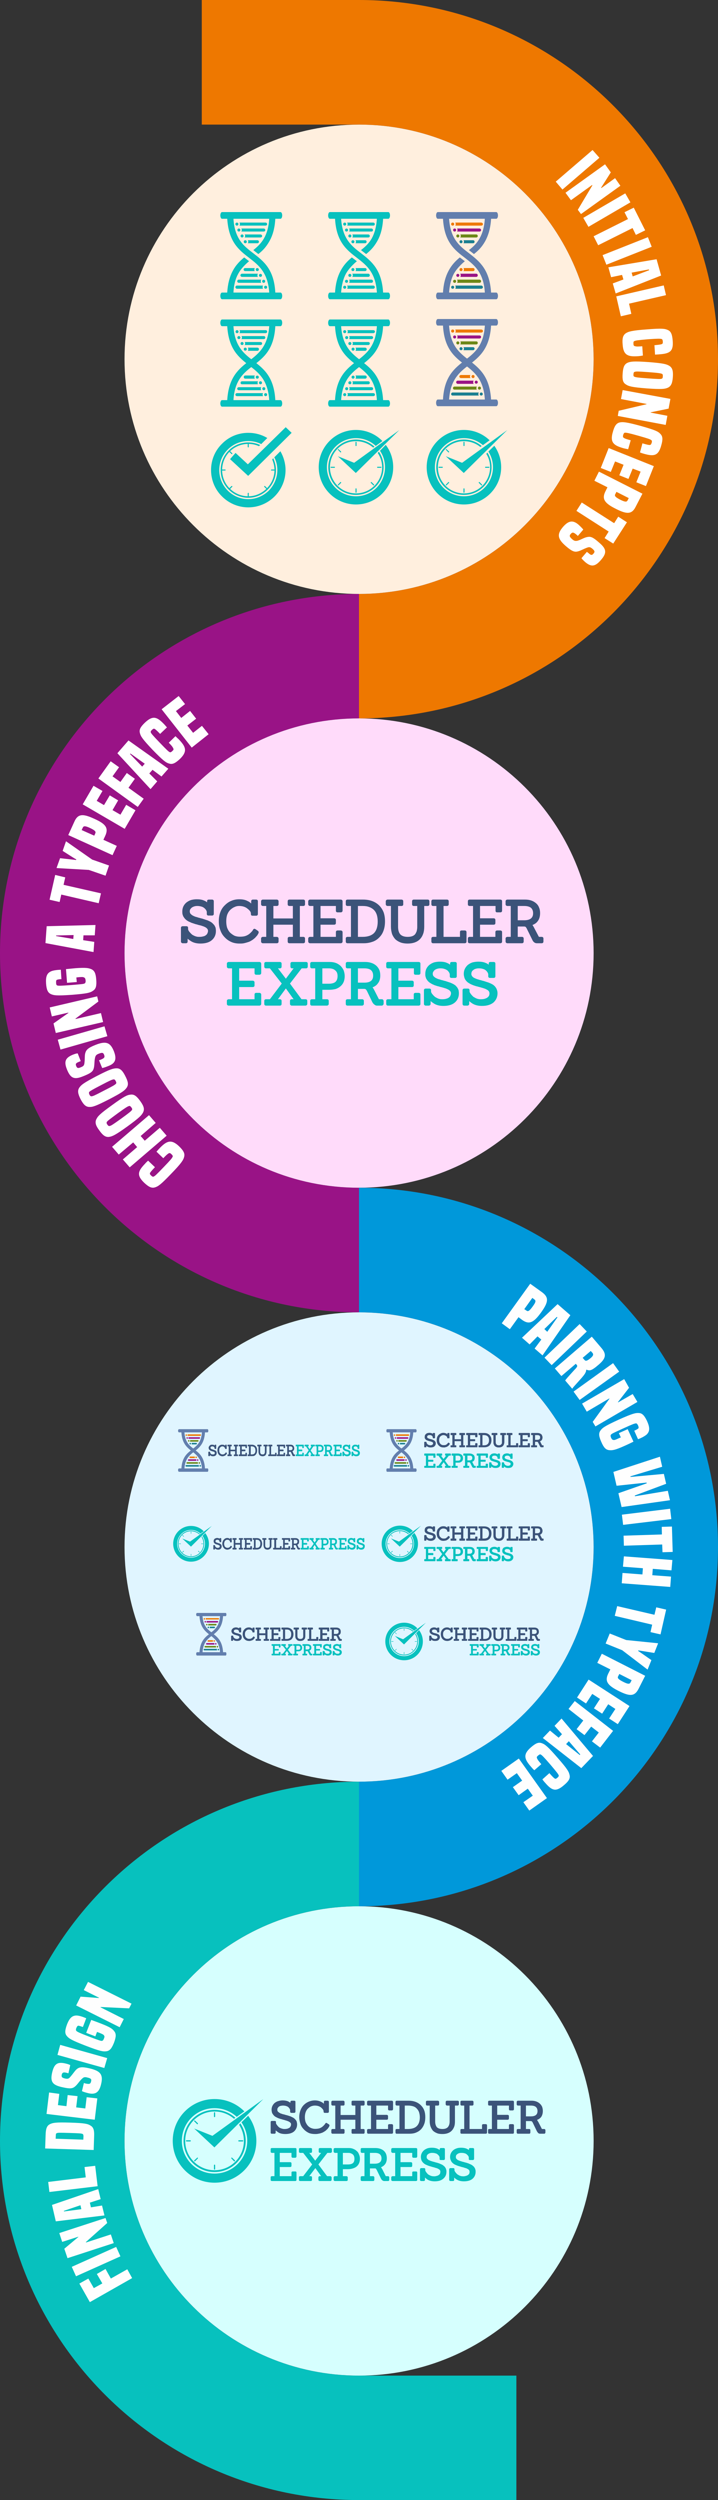 <svg xmlns="http://www.w3.org/2000/svg" viewBox="0 0 4722 16433">
  <rect x="0" y="0" width="4722" height="16433" fill="#333333" stroke="none"/>
  <defs>
    <style>
      .fil15{fill:none}.fil0{fill:#07c1be}.fil13{fill:#1a7f91}.fil12{fill:#6c8716}.fil11{fill:#991386}.fil1{fill:#ee7800}.fil20{fill:#fefefe;fill-rule:nonzero}.fil10,.fil14,.fil17,.fil4{fill:#07c1be;fill-rule:nonzero}.fil10,.fil17{fill:#1a7f91}.fil17{fill:#3b5379}.fil5,.fil6,.fil9{fill:#627ead;fill-rule:nonzero}.fil9{fill:#6c8716}.fil3,.fil7,.fil8{fill:#991386;fill-rule:nonzero}.fil3,.fil7{fill:#ee7800}.fil3{fill:#fff}
    </style>
  </defs>
  <g id="Layer_x0020_1">
    <path d="M3396 15615H2361c-852 0-1542-691-1542-1543s690-1542 1542-1542v-819C1057 11711 0 12768 0 14072s1057 2361 2361 2361h1035v-818z" class="fil0"/>
    <path d="M2361 3904v818c1304 0 2361-1057 2361-2361S3665 0 2361 0H1327v819h1034c852 0 1543 690 1543 1542s-691 1543-1543 1543z" class="fil1"/>
    <path fill="#ffefde" d="M2361 819c852 0 1543 690 1543 1542s-691 1543-1543 1543S819 3213 819 2361 1509 819 2361 819z"/>
    <path d="M3699 1246l243-209-45-51-242 208 44 52zm122 161l259-186-35-50-90 65-2-2 64-101-38-53-260 187 36 49 139-100 2 2-96 161 21 28zm49 84l276-161-34-59-276 161 34 59zm64 121l226-113 22 45 61-30-75-149-61 30 23 45-226 113 30 59zm54 128l298-118-25-63-298 118 25 63zm61 189l299-118-30-107-317 53 18 65 72-15 9 30-70 26 19 66zm112-112l-7-25 113-21 2 5-108 41zm-78 262l69-16-15-67 243-56-15-64-312 72 30 131zm141 197c-26 2-38 3-50-1-5-1-8-6-8-14-1-13 1-17 6-19 9-4 19-6 89-12 69-5 80-4 89-2 5 1 8 5 9 16s-1 16-7 18c-5 2-15 4-48 7l4 62c11-1 21-1 29-2 68-5 93-19 87-90-3-40-11-60-30-69-21-10-40-13-138-5-99 7-123 14-141 26-18 13-24 33-20 75 5 71 37 80 105 75 9-1 18-2 28-4l-4-61zm-109 250c19 13 38 19 138 27 101 7 120 4 140-5 20-10 29-28 32-69s-3-60-21-73c-19-12-37-18-138-26-100-7-120-4-140 5-20 10-28 28-31 69-3 40 1 60 20 72zm57-50c-5-2-7-6-6-17 1-10 3-14 9-15 8-3 20-3 88 2 70 5 82 8 90 11 5 2 7 7 6 17 0 11-3 14-9 16-8 2-20 2-90-3-68-5-80-7-88-11zm-109 258l315 59 11-60-110-21 1-2 117-24 12-64-314-58-11 59 168 32v2l-183 43-6 34zm85 160c-26-7-37-10-47-17-4-3-5-8-3-17 4-12 7-16 13-16 9 0 19 1 87 20 67 19 77 23 84 28 5 3 7 8 4 18s-7 15-13 15-15-1-48-11l-16 60c10 4 19 7 27 9 65 18 94 14 113-56 11-38 10-59-6-75-15-16-32-25-128-52-95-26-120-28-141-23-21 6-33 23-44 64-20 69 8 88 73 106 9 2 18 4 28 6l17-59zm-197 182l66 26 28-69 56 22-28 69 60 24 28-68 52 20-28 70 63 25 52-131-297-119-52 131zm-42 84l86 43-13 26c-26 51-6 79 69 116 73 37 105 36 130-15l44-85-286-145-30 60zm145 73l81 41-7 14c-6 12-15 13-46-2-34-17-42-26-36-37l8-16zm-263 125l212 136-27 43 57 36 90-140-57-37-27 43-213-136-35 55zm33 311c5 7 11 13 24 25 41 35 67 30 104-13 41-47 36-73-9-112-32-28-52-44-75-40-23 2-45 18-69 25-14 3-22 2-34-8-21-18-22-25-11-37 11-13 19-10 38 6 3 3 6 5 8 8l36-42c-6-8-19-21-31-32-38-33-67-26-102 14-42 49-37 79 20 128 41 35 57 39 79 33 19-5 33-15 61-25 12-4 19-4 33 8 15 13 18 20 7 32-10 12-17 11-32-3-6-4-8-6-11-9l-36 42z" class="fil3"/>
    <g id="_1673389285520">
      <path d="M2169 1438c-6 0-11-10-11-22s5-22 11-22h385c6 0 11 10 11 22s-5 22-11 22h-385zM2169 1967c-6 0-11-10-11-22s5-22 11-22h385c6 0 11 10 11 22s-5 22-11 22h-385z" class="fil4"/>
      <path d="M2243 1430c7 139 69 187 131 234 69 54 138 107 146 265l-41 2c-6-139-68-187-130-235-69-53-139-106-146-265l40-1z" class="fil4"/>
      <path d="M2520 1431c-3 69-18 118-40 156s-43 59-72 83l-34-26c27-21 52-44 71-77 18-33 31-76 34-137l41 1zm-173 286c-25 21-54 50-72 82-17 32-29 74-32 132l-40-2c3-64 17-112 37-149 20-38 46-65 74-88l33 25z" class="fil4"/>
      <path d="M2283 1463h172c6 0 10 5 10 10 0 6-4 10-10 10h-172c2-3 3-6 3-10 0-3-1-7-3-10zm-13 7c-1 0-2-1-3-1s-2 1-3 1c-1 1-1 2-1 3s0 2 1 3 2 1 3 1 2 0 3-1c0-1 1-2 1-3s-1-2-1-3zM2296 1502h147c6 0 10 5 10 10 0 6-4 10-10 10h-147c2-3 3-6 3-10 0-3-1-7-3-10zm-14 7c-1 0-2-1-3-1s-2 1-2 1c-1 1-2 2-2 3s1 2 1 3h1c0 1 1 1 2 1s2 0 3-1 1-2 1-3 0-2-1-3zM2317 1541h105c6 0 10 5 10 10 0 6-4 10-10 10h-105c2-3 3-6 3-10s-1-7-3-10zm-14 7s-1-1-2-1-2 1-3 1c-1 1-1 2-1 3s0 2 1 3 2 1 3 1 2 0 2-1h1c0-1 1-2 1-3s-1-2-2-3zM2338 1579h63c6 0 10 4 10 10s-4 10-10 10h-63c2-3 3-6 3-10s-1-7-3-10zm-14 7c0-1-1-1-3-1-1 0-2 0-2 1-1 1-1 2-1 3s0 2 1 3c0 0 1 1 2 1 2 0 3-1 3-1 1-1 1-2 1-3s0-2-1-3z" class="fil4"/>
      <circle cx="2267" cy="1473" r="10" class="fil0"/>
      <circle cx="2279" cy="1512" r="10" class="fil0"/>
      <circle cx="2301" cy="1551" r="10" class="fil0"/>
      <circle cx="2321" cy="1589" r="10" class="fil0"/>
      <g>
        <path d="M2283 1898h172c6 0 10-5 10-10 0-6-4-11-10-11h-172c2 3 3 7 3 11 0 3-1 7-3 10zm-13-8c-1 1-2 1-3 1s-2 0-3-1c-1 0-1-1-1-2 0-2 0-3 1-3 1-1 2-1 3-1s2 0 3 1c0 0 1 1 1 3 0 1-1 2-1 2zM2296 1859h147c6 0 10-5 10-10 0-6-4-11-10-11h-147c2 3 3 7 3 11 0 3-1 7-3 10zm-14-8c-1 1-2 2-3 2s-2-1-2-2c-1 0-2-1-2-2 0-2 1-3 1-3h1c0-1 1-1 2-1s2 0 3 1c1 0 1 1 1 3 0 1 0 2-1 2zM2317 1820h105c6 0 10-5 10-10 0-6-4-11-10-11h-105c2 3 3 7 3 11 0 3-1 7-3 10zm-14-8c0 1-1 2-2 2s-2-1-3-2c-1 0-1-1-1-2s0-2 1-3 2-1 3-1 2 0 2 1h1c0 1 1 2 1 3s-1 2-2 2zM2338 1782h63c6 0 10-5 10-10 0-6-4-10-10-10h-63c2 3 3 6 3 10s-1 7-3 10zm-14-7s-1 1-3 1c-1 0-2-1-2-1-1-1-1-2-1-3s0-2 1-3c0-1 1-1 2-1 2 0 3 0 3 1 1 1 1 2 1 3s0 2-1 3z" class="fil4"/>
        <circle cx="2267" cy="1888" r="10" class="fil0"/>
        <circle cx="2279" cy="1849" r="10" class="fil0"/>
        <circle cx="2301" cy="1810" r="10" class="fil0"/>
        <circle cx="2321" cy="1772" r="10" class="fil0"/>
      </g>
      <g>
        <path d="M2879 1438c-6 0-11-10-11-22s5-22 11-22h385c6 0 11 10 11 22s-5 22-11 22h-385zM2879 1967c-6 0-11-10-11-22s5-22 11-22h385c6 0 11 10 11 22s-5 22-11 22h-385z" class="fil5"/>
        <path d="M2953 1430c7 139 69 187 131 234 69 54 138 107 146 265l-41 2c-6-139-68-187-130-235-70-53-139-106-146-265l40-1z" class="fil5"/>
        <path d="M3230 1431c-3 69-19 118-40 156-22 38-43 59-73 83l-33-26c27-21 52-44 70-77 19-33 32-76 35-137l41 1zm-173 286c-25 21-54 50-72 82-17 32-29 74-32 132l-40-2c3-64 17-112 37-149 20-38 46-65 74-88l33 25z" class="fil5"/>
      </g>
      <g>
        <path d="M1460 1438c-6 0-11-10-11-22s5-22 11-22h385c6 0 11 10 11 22s-5 22-11 22h-385zM1460 1967c-6 0-11-10-11-22s5-22 11-22h385c6 0 11 10 11 22s-5 22-11 22h-385z" class="fil4"/>
        <path d="M1535 1430c6 139 68 187 130 234 70 54 139 107 146 265l-40 2c-7-139-69-187-131-235-69-53-138-106-146-265l41-1z" class="fil4"/>
        <path d="M1811 1431c-3 69-18 118-40 156s-42 59-72 83l-33-26c26-21 51-44 70-77s32-76 35-137l40 1zm-173 286c-25 21-54 50-71 82-18 32-30 74-32 132l-41-2c3-64 17-112 37-149 20-38 47-65 75-88l32 25z" class="fil4"/>
        <g>
          <path d="M1575 1463h172c5 0 10 5 10 10 0 6-5 10-10 10h-172c2-3 3-6 3-10 0-3-1-7-3-10zm-14 7s-1-1-3-1c-1 0-2 1-2 1-1 1-2 2-2 3s1 2 2 3c0 1 1 1 2 1 2 0 3 0 3-1 1-1 1-2 1-3s0-2-1-3zM1587 1502h148c5 0 10 5 10 10 0 6-5 10-10 10h-148c2-3 3-6 3-10 0-3-1-7-3-10zm-13 7c-1 0-2-1-3-1s-2 1-3 1c-1 1-1 2-1 3s0 2 1 3 2 1 3 1 2 0 3-1c0-1 1-2 1-3s-1-2-1-3zM1609 1541h104c6 0 11 5 11 10 0 6-5 10-11 10h-104c2-3 3-6 3-10s-1-7-3-10zm-14 7c-1 0-2-1-3-1s-2 1-3 1c0 1-1 2-1 3s1 2 1 3c1 1 2 1 3 1s2 0 3-1 1-2 1-3 0-2-1-3zM1630 1579h63c5 0 10 4 10 10s-5 10-10 10h-63c1-3 3-6 3-10s-2-7-3-10zm-14 7c-1-1-2-1-3-1s-2 0-3 1c0 1-1 2-1 3s1 2 1 3c1 0 2 1 3 1s2-1 3-1c1-1 1-2 1-3s0-2-1-3z" class="fil4"/>
          <circle cx="1558" cy="1473" r="10" class="fil0"/>
          <circle cx="1571" cy="1512" r="10" class="fil0"/>
          <circle cx="1592" cy="1551" r="10" class="fil0"/>
          <circle cx="1613" cy="1589" r="10" class="fil0"/>
        </g>
        <g>
          <path d="M1730 1898h-172c-5 0-10-5-10-10 0-6 5-11 10-11h172c-2 3-3 7-3 11 0 3 1 7 3 10zm14-8c1 1 2 1 3 1s2 0 3-1c0 0 1-1 1-2 0-2-1-3-1-3-1-1-2-1-3-1s-2 0-3 1c-1 0-1 1-1 3 0 1 0 2 1 2zM1718 1859h-148c-5 0-10-5-10-10 0-6 5-11 10-11h148c-2 3-3 7-3 11 0 3 1 7 3 10zm13-8c1 1 2 2 3 2s2-1 3-2c1 0 1-1 1-2 0-2 0-3-1-3-1-1-2-1-3-1s-2 0-3 1c0 0-1 1-1 3 0 1 1 2 1 2zM1696 1820h-104c-6 0-11-5-11-10 0-6 5-11 11-11h104c-2 3-3 7-3 11 0 3 1 7 3 10zm14-8c1 1 2 2 3 2s2-1 3-2c0 0 1-1 1-2s-1-2-1-3c-1-1-2-1-3-1s-2 0-3 1-1 2-1 3 0 2 1 2zM1675 1782h-63c-5 0-10-5-10-10 0-6 5-10 10-10h64c-2 3-3 6-3 10s1 7 2 10zm14-7c1 0 2 1 3 1s2-1 3-1c1-1 1-2 1-3s0-2-1-3-2-1-3-1-2 0-3 1c0 1-1 2-1 3s1 2 1 3z" class="fil4"/>
          <circle cx="1747" cy="1888" r="10" class="fil0"/>
          <circle cx="1734" cy="1849" r="10" class="fil0"/>
          <circle cx="1713" cy="1810" r="10" class="fil0"/>
          <circle cx="1692" cy="1772" r="10" class="fil0"/>
        </g>
      </g>
      <g>
        <path d="M2169 2144c-6 0-11-10-11-22s5-22 11-22h385c6 0 11 10 11 22s-5 22-11 22h-385zM2169 2673c-6 0-11-9-11-21s5-22 11-22h385c6 0 11 10 11 22s-5 21-11 21h-385z" class="fil4"/>
        <path d="M2243 2136c7 139 69 187 131 235 69 53 138 107 146 265l-41 2c-6-140-68-187-130-235-69-53-139-107-146-265l40-2z" class="fil4"/>
        <path d="M2479 2136c-6 139-68 187-130 235-69 53-139 107-146 265l40 2c7-140 69-187 131-235 69-53 138-107 146-265l-41-2z" class="fil4"/>
        <g>
          <path d="M2284 2170h171c6 0 11 4 11 10 0 5-5 10-11 10h-171c2-3 3-6 3-10s-1-7-3-10zm-14 7c-1-1-2-1-3-1s-2 0-3 1c0 1-1 2-1 3s1 2 1 3c1 0 2 1 3 1s2-1 3-1c1-1 1-2 1-3s0-2-1-3zM2296 2209h148c5 0 10 4 10 10 0 5-5 10-10 10h-148c2-3 3-6 3-10s-1-7-3-10zm-14 7c0-1-1-1-2-1-2 0-3 0-3 1-1 1-1 2-1 3s0 2 1 3c0 0 1 1 3 1 1 0 2-1 2-1 1-1 2-2 2-3s-1-2-2-3zM2318 2248h104c6 0 10 4 10 10 0 5-4 10-10 10h-105c2-3 3-7 3-10 0-4-1-7-2-10zm-14 7c-1-1-2-1-3-1s-2 0-3 1-1 2-1 3 0 2 1 3c1 0 2 1 3 1s2-1 3-1c0-1 1-2 1-3s-1-2-1-3zM2338 2285h63c6 0 11 5 11 10 0 6-5 11-11 11h-63c2-3 3-7 3-11 0-3-1-7-3-10zm-13 8c-1-1-2-2-3-2s-2 1-3 2c-1 0-1 1-1 2 0 2 0 3 1 3 1 1 2 1 3 1s2 0 3-1c0 0 1-1 1-3 0-1-1-2-1-2z" class="fil4"/>
          <circle cx="2267" cy="2180" r="10" class="fil0"/>
          <circle cx="2280" cy="2219" r="10" class="fil0"/>
          <circle cx="2301" cy="2258" r="10" class="fil0"/>
          <circle cx="2322" cy="2295" r="10" class="fil0"/>
        </g>
        <g>
          <path d="M2284 2604h171c6 0 11-4 11-10s-5-10-11-10h-171c2 3 3 6 3 10s-1 7-3 10zm-14-7c-1 1-2 1-3 1s-2 0-3-1c0-1-1-2-1-3s1-2 1-3c1 0 2-1 3-1s2 1 3 1c1 1 1 2 1 3s0 2-1 3zM2296 2565h148c5 0 10-4 10-10s-5-10-10-10h-148c2 3 3 6 3 10s-1 7-3 10zm-14-7c0 1-1 1-2 1-2 0-3 0-3-1-1-1-1-2-1-3s0-2 1-3c0 0 1-1 3-1 1 0 2 1 2 1 1 1 2 2 2 3s-1 2-2 3zM2318 2526h104c6 0 10-4 10-10 0-5-4-10-10-10h-105c2 3 3 6 3 10s-1 7-2 10zm-14-7c-1 1-2 1-3 1s-2 0-3-1-1-2-1-3 0-2 1-3c1 0 2-1 3-1s2 1 3 1c0 1 1 2 1 3s-1 2-1 3zM2338 2489h63c6 0 11-5 11-11 0-5-5-10-11-10h-63c2 3 3 7 3 11 0 3-1 7-3 10zm-13-8c-1 1-2 1-3 1s-2 0-3-1c-1 0-1-1-1-2 0-2 0-3 1-3 1-1 2-1 3-1s2 0 3 1c0 0 1 1 1 3 0 1-1 2-1 2z" class="fil4"/>
          <circle cx="2267" cy="2594" r="10" class="fil0"/>
          <circle cx="2280" cy="2555" r="10" class="fil0"/>
          <circle cx="2301" cy="2516" r="10" class="fil0"/>
          <circle cx="2322" cy="2479" r="10" class="fil0"/>
        </g>
      </g>
      <g>
        <path d="M2879 2140c-6 0-11-9-11-21s5-22 11-22h385c6 0 11 10 11 22s-5 21-11 21h-385zM2879 2670c-6 0-11-10-11-22s5-22 11-22h385c6 0 11 10 11 22s-5 22-11 22h-385z" class="fil6"/>
        <path d="M2953 2133c7 139 69 186 131 234 69 54 138 107 146 265l-41 2c-6-139-68-187-130-235-70-53-139-107-146-265l40-1z" class="fil6"/>
        <path d="M3189 2133c-6 139-68 186-130 234-70 54-139 107-146 265l40 2c7-139 69-187 131-235 69-53 138-107 146-265l-41-1z" class="fil6"/>
        <g>
          <path d="M2994 2166h171c6 0 11 4 11 10s-5 10-11 10h-171c2-3 3-6 3-10s-1-7-3-10zm-14 7c-1 0-2-1-3-1s-2 1-3 1c0 1-1 2-1 3s1 2 1 3c1 1 2 1 3 1s2 0 3-1 1-2 1-3 0-2-1-3z" class="fil7"/>
          <path d="M3006 2205h148c5 0 10 4 10 10s-5 10-10 10h-148c2-3 3-6 3-10s-1-7-3-10zm-14 7s-1-1-2-1c-2 0-3 1-3 1-1 1-1 2-1 3s0 2 1 3c0 1 1 1 3 1 1 0 2 0 2-1 1-1 1-2 1-3s0-2-1-3z" class="fil8"/>
          <path d="M3028 2244h104c6 0 10 4 10 10s-4 10-10 10h-105c2-3 3-6 3-10s-1-7-2-10zm-14 7c-1-1-2-1-3-1s-2 0-3 1-1 2-1 3 0 2 1 3c1 0 2 1 3 1s2 0 3-1c0-1 1-2 1-3s-1-2-1-3z" class="fil9"/>
          <path d="M3048 2282h63c6 0 10 4 10 10 0 5-4 10-10 10h-63c2-3 3-7 3-10 0-4-1-7-3-10zm-13 7c-1-1-2-1-3-1s-2 0-3 1-1 2-1 3 0 2 1 2c1 1 2 2 3 2s2-1 3-2c0 0 1-1 1-2s-1-2-1-3z" class="fil10"/>
          <circle cx="2977" cy="2176" r="10" class="fil1"/>
          <circle cx="2990" cy="2215" r="10" class="fil11"/>
          <circle cx="3011" cy="2254" r="10" class="fil12"/>
          <circle cx="3032" cy="2292" r="10" class="fil13"/>
          <g>
            <path d="M3149 2600h-172c-6 0-10-4-10-10 0-5 4-10 10-10h172c-2 3-3 7-3 10 0 4 1 8 3 10zm14-7c0 1 1 1 2 1s2 0 3-1 1-2 1-3 0-2-1-3c-1 0-2-1-3-1s-2 1-2 1c-1 1-2 2-2 3s1 2 2 3z" class="fil10"/>
            <path d="M3136 2561h-147c-6 0-10-4-10-10 0-5 4-10 10-10h147c-2 3-3 7-3 10 0 4 1 8 3 10zm14-7c1 1 2 1 3 1s2 0 3-1c0-1 1-2 1-3s-1-2-1-2c-1-1-2-2-3-2s-2 1-3 2c-1 0-1 1-1 2s0 2 1 3z" class="fil9"/>
            <path d="M3115 2523h-105c-5 0-10-5-10-11 0-5 5-10 10-10h105c-2 3-3 7-3 10 0 4 1 8 3 11zm14-8c0 1 1 1 3 1 1 0 2 0 2-1 1 0 2-1 2-3 0-1-1-2-2-2 0-1-1-2-2-2-2 0-3 1-3 2-1 0-1 1-1 2 0 2 0 3 1 3z" class="fil8"/>
            <path d="M3094 2485h-63c-5 0-10-5-10-10 0-6 5-10 10-10h63c-2 2-3 6-3 10 0 3 1 7 3 10zm14-7c1 0 2 1 3 1s2-1 3-1c0-1 1-2 1-3s-1-2-1-3c-1-1-2-1-3-1s-2 0-3 1-1 2-1 3 0 2 1 3z" class="fil7"/>
            <circle cx="3165" cy="2590" r="10" class="fil13"/>
            <circle cx="3153" cy="2551" r="10" class="fil12"/>
            <circle cx="3132" cy="2512" r="10" class="fil11"/>
            <circle cx="3111" cy="2475" r="10" class="fil1"/>
          </g>
        </g>
      </g>
      <g>
        <path d="M2994 1463h171c6 0 11 5 11 10 0 6-5 10-11 10h-171c2-3 3-6 3-10 0-3-1-7-3-10zm-14 7c-1 0-2-1-3-1s-2 1-3 1c0 1-1 2-1 3s1 2 1 3c1 1 2 1 3 1s2 0 3-1 1-2 1-3 0-2-1-3z" class="fil7"/>
        <path d="M3006 1502h148c5 0 10 5 10 10 0 6-5 10-10 10h-148c2-3 3-6 3-10 0-3-1-7-3-10zm-14 7s-1-1-2-1c-2 0-3 1-3 1-1 1-1 2-1 3s0 2 1 3c0 1 1 1 3 1 1 0 2 0 2-1 1-1 1-2 1-3s0-2-1-3z" class="fil8"/>
        <path d="M3028 1541h104c6 0 10 5 10 10 0 6-4 10-10 10h-105c2-3 3-6 3-10s-1-7-2-10zm-14 7c-1 0-2-1-3-1s-2 1-3 1c-1 1-1 2-1 3s0 2 1 3 2 1 3 1 2 0 3-1c0-1 1-2 1-3s-1-2-1-3z" class="fil9"/>
        <path d="M3048 1579h63c6 0 10 4 10 10s-4 10-10 10h-63c2-3 3-6 3-10s-1-7-3-10zm-13 7c-1-1-2-1-3-1s-2 0-3 1-1 2-1 3 0 2 1 3c1 0 2 1 3 1s2-1 3-1c0-1 1-2 1-3s-1-2-1-3z" class="fil10"/>
        <circle cx="2977" cy="1473" r="10" class="fil1"/>
        <circle cx="2990" cy="1512" r="10" class="fil11"/>
        <circle cx="3011" cy="1551" r="10" class="fil12"/>
        <circle cx="3032" cy="1589" r="10" class="fil13"/>
        <g>
          <path d="M2994 1898h171c6 0 11-5 11-10 0-6-5-11-11-11h-171c2 3 3 7 3 11 0 3-1 7-3 10zm-14-8c-1 1-2 1-3 1s-2 0-3-1c0 0-1-1-1-2 0-2 1-3 1-3 1-1 2-1 3-1s2 0 3 1c1 0 1 1 1 3 0 1 0 2-1 2z" class="fil10"/>
          <path d="M3006 1859h148c5 0 10-5 10-10 0-6-5-11-10-11h-148c2 3 3 7 3 11 0 3-1 7-3 10zm-14-8c0 1-1 2-2 2-2 0-3-1-3-2-1 0-1-1-1-2 0-2 0-3 1-3 0-1 1-1 3-1 1 0 2 0 2 1 1 0 1 1 1 3 0 1 0 2-1 2z" class="fil9"/>
          <path d="M3028 1820h104c6 0 10-5 10-10 0-6-4-11-10-11h-105c2 3 3 7 3 11 0 3-1 7-2 10zm-14-8c-1 1-2 2-3 2s-2-1-3-2c-1 0-1-1-1-2s0-2 1-3 2-1 3-1 2 0 3 1c0 1 1 2 1 3s-1 2-1 2z" class="fil8"/>
          <path d="M3048 1782h63c6 0 10-5 10-10 0-6-4-10-10-10h-63c2 3 3 6 3 10s-1 7-3 10zm-13-7c-1 0-2 1-3 1s-2-1-3-1c-1-1-1-2-1-3s0-2 1-3 2-1 3-1 2 0 3 1c0 1 1 2 1 3s-1 2-1 3z" class="fil7"/>
          <circle cx="2977" cy="1888" r="10" class="fil13"/>
          <circle cx="2990" cy="1849" r="10" class="fil12"/>
          <circle cx="3011" cy="1810" r="10" class="fil11"/>
          <circle cx="3032" cy="1772" r="10" class="fil1"/>
        </g>
      </g>
      <g>
        <path d="M1460 2144c-6 0-11-10-11-22s5-22 11-22h385c6 0 11 10 11 22s-5 22-11 22h-385zM1460 2673c-6 0-11-9-11-21s5-22 11-22h385c6 0 11 10 11 22s-5 21-11 21h-385z" class="fil4"/>
        <path d="M1535 2136c6 139 68 187 130 235 70 53 139 107 146 265l-40 2c-7-140-69-187-131-235-69-53-138-107-146-265l41-2z" class="fil4"/>
        <path d="M1771 2136c-7 139-69 187-131 235-69 53-138 107-146 265l41 2c6-140 68-187 130-235 70-53 139-107 146-265l-40-2z" class="fil4"/>
        <path d="M1575 2170h172c6 0 10 4 10 10 0 5-4 10-10 10h-172c2-3 3-6 3-10s-1-7-3-10zm-14 7c0-1-1-1-2-1s-2 0-3 1-1 2-1 3 0 2 1 3c1 0 2 1 3 1s2-1 2-1h1c0-1 1-2 1-3s-1-2-2-3zM1588 2209h147c6 0 10 4 10 10 0 5-4 10-10 10h-147c2-3 3-6 3-10s-1-7-3-10zm-14 7c-1-1-2-1-3-1s-2 0-3 1c0 1-1 2-1 3s1 2 1 3c1 0 2 1 3 1s2-1 3-1c1-1 1-2 1-3s0-2-1-3zM1609 2248h105c5 0 10 4 10 10 0 5-5 10-10 10h-105c2-3 3-7 3-10 0-4-1-7-3-10zm-14 7c0-1-1-1-3-1-1 0-2 0-2 1-1 1-2 2-2 3s1 2 2 3c0 0 1 1 2 1 2 0 3-1 3-1 1-1 1-2 1-3s0-2-1-3zM1630 2285h63c6 0 10 5 10 10 0 6-4 11-10 11h-63c2-3 3-7 3-11 0-3-1-7-3-10zm-14 8c-1-1-2-2-3-2s-2 1-3 2c0 0-1 1-1 2 0 2 1 3 1 3 1 1 2 1 3 1s2 0 3-1c1 0 1-1 1-3 0-1 0-2-1-2z" class="fil4"/>
        <circle cx="1559" cy="2180" r="10" class="fil0"/>
        <circle cx="1571" cy="2219" r="10" class="fil0"/>
        <circle cx="1592" cy="2258" r="10" class="fil0"/>
        <circle cx="1613" cy="2295" r="10" class="fil0"/>
        <g>
          <path d="M1730 2604h-171c-6 0-11-4-11-10s5-10 11-10h171c-1 3-3 6-3 10s2 7 3 10zm14-7c1 1 2 1 3 1s2 0 3-1c0-1 1-2 1-3s-1-2-1-3c-1 0-2-1-3-1s-2 1-3 1c-1 1-1 2-1 3s0 2 1 3zM1718 2565h-147c-6 0-11-4-11-10s5-10 11-10h147c-2 3-3 6-3 10s1 7 3 10zm14-7c0 1 1 1 3 1 1 0 2 0 2-1 1-1 1-2 1-3s0-2-1-3c0 0-1-1-2-1-2 0-3 1-3 1-1 1-1 2-1 3s0 2 1 3zM1696 2526h-104c-6 0-10-4-10-10 0-5 4-10 10-10h105c-2 3-3 6-3 10s1 7 2 10zm14-7c1 1 2 1 3 1s2 0 3-1 1-2 1-3 0-2-1-3c-1 0-2-1-3-1s-2 1-3 1c0 1-1 2-1 3s1 2 1 3zM1676 2489h-63c-6 0-10-5-10-11 0-5 4-10 10-10h63c-2 3-3 7-3 11 0 3 1 7 3 10zm14-8c0 1 1 1 2 1s2 0 3-1c1 0 1-1 1-2 0-2 0-3-1-3-1-1-2-1-3-1s-2 0-2 1h-1s-1 1-1 3c0 1 1 2 2 2z" class="fil4"/>
          <circle cx="1747" cy="2594" r="10" class="fil0"/>
          <circle cx="1735" cy="2555" r="10" class="fil0"/>
          <circle cx="1713" cy="2516" r="10" class="fil0"/>
          <circle cx="1692" cy="2479" r="10" class="fil0"/>
        </g>
      </g>
      <g>
        <path d="M1549 2977l-36 41 119 110 286-283-39-37-249 244z" class="fil0"/>
        <path d="M1633 2845c46 0 88 12 125 34l-40 40c-26-13-55-20-85-20-53 0-101 21-135 56-35 34-56 82-56 135 0 52 21 100 56 135 34 34 82 56 135 56 52 0 100-22 135-56 34-35 56-83 56-135 0-30-7-59-20-84l40-40c21 36 34 79 34 124 0 67-28 129-72 173s-106 72-173 72c-68 0-129-28-173-72-45-44-72-106-72-173 0-68 27-129 72-173 44-45 105-72 173-72z" class="fil14"/>
        <path d="M1633 2908c28 0 54 6 78 17l-8 8c-21-10-45-15-70-15-48 0-91 19-122 50s-50 74-50 122c0 47 19 90 50 121s74 51 122 51c47 0 90-20 121-51s51-74 51-121c0-25-6-49-15-70l7-8c11 24 18 50 18 78 0 50-21 95-54 128s-78 54-128 54-96-21-129-54-53-78-53-128 20-96 53-129 79-53 129-53z" class="fil14"/>
        <g>
          <path d="M1636 2937c0 2-1 4-3 4s-4-2-4-4v-24c0-2 2-4 4-4s3 2 3 4v24zM1629 3243c0-2 2-4 4-4s3 2 3 4v24c0 2-1 3-3 3s-4-1-4-3v-24z" class="fil14"/>
          <g>
            <path d="M1480 3086c2 0 4 2 4 4s-2 3-4 3h-24c-2 0-4-1-4-3s2-4 4-4h24zM1786 3093c-2 0-4-1-4-3s2-4 4-4h24c2 0 3 2 3 4s-1 3-3 3h-24z" class="fil14"/>
          </g>
          <g>
            <path d="M1527 2979c2 2 2 4 0 5-1 2-3 2-5 0l-17-17c-1-1-1-3 0-5 2-1 4-1 5 0l17 17zM1738 3200c-1-1-1-3 0-5 2-1 4-1 5 0l17 17c2 2 2 4 0 5-1 2-3 2-5 0l-17-17z" class="fil14"/>
            <g>
              <path d="M1522 3195c2-1 4-1 5 0 2 2 2 4 0 5l-17 17c-1 2-3 2-5 0-1-1-1-3 0-5l17-17zM1743 2984c-1 2-3 2-5 0-1-1-1-3 0-5l17-17c2-1 4-1 5 0 2 2 2 4 0 5l-17 17z" class="fil14"/>
            </g>
          </g>
        </g>
      </g>
      <g>
        <path d="M2341 2889c47 0 90 18 122 47l-9 6c-30-26-69-42-113-42-95 0-171 76-171 171s76 172 171 172 172-77 172-172c0-35-11-67-29-94l8-8c20 29 31 64 31 102 0 101-81 182-182 182-100 0-182-81-182-182 0-100 82-182 182-182zm132 57c4 4 7 8 11 12l-8 8c-3-5-7-10-12-14l9-6z" class="fil0"/>
        <path d="M2341 2826c68 0 130 28 174 73l-44 32c-34-32-80-51-130-51-105 0-191 86-191 191 0 106 86 191 191 191 106 0 191-85 191-191 0-40-12-78-33-108l38-39c31 41 49 92 49 147 0 135-110 245-245 245s-245-110-245-245 110-245 245-245zm183 83c2 1 3 3 5 5l-39 38c-3-4-6-8-10-12l44-31z" class="fil0"/>
        <path d="M2222 2999l118 110 286-282-297 215z" class="fil0"/>
        <path d="M2341 2929v-22M2341 3213v22" class="fil15"/>
        <g>
          <path d="M2345 2929c0 2-2 3-4 3s-3-1-3-3v-22c0-2 1-3 3-3s4 1 4 3v22zM2338 3213c0-2 1-3 3-3s4 1 4 3v22c0 2-2 4-4 4s-3-2-3-4v-22z" class="fil14"/>
          <g>
            <path d="M2199 3068c2 0 4 1 4 3s-2 4-4 4h-22c-2 0-3-2-3-4s1-3 3-3h22zM2483 3075c-2 0-3-2-3-4s1-3 3-3h23c1 0 3 1 3 3s-2 4-3 4h-23z" class="fil14"/>
          </g>
          <g>
            <path d="M2243 2968c1 2 1 4 0 5s-3 1-5 0l-15-16c-2-1-2-3 0-4 1-2 3-2 4 0l16 15zM2439 3174c-1-1-1-3 0-5 2-1 4-1 5 0l16 16c1 1 1 3 0 5-2 1-4 1-5 0l-16-16z" class="fil14"/>
            <g>
              <path d="M2238 3169c2-1 4-1 5 0 1 2 1 4 0 5l-16 16c-1 1-3 1-4 0-2-2-2-4 0-5l15-16zM2444 2973c-1 1-3 1-5 0-1-1-1-3 0-5l16-15c1-2 4-2 5 0 1 1 1 3 0 4l-16 16z" class="fil14"/>
            </g>
          </g>
        </g>
      </g>
      <g>
        <path d="M3051 2889c45 0 85 16 117 43l-9 6c-29-24-67-38-108-38-95 0-171 76-171 171s76 172 171 172 172-77 172-172c0-32-9-63-25-88l8-8c17 28 27 61 27 96 0 101-81 182-182 182-100 0-182-81-182-182 0-100 82-182 182-182zm136 62c1 0 2 1 2 2l-7 7-3-3 8-6z" class="fil0"/>
        <path d="M3051 2826c66 0 125 26 169 68l-44 32c-34-29-77-46-125-46-105 0-191 86-191 191 0 106 86 191 191 191 106 0 191-85 191-191 0-38-11-73-30-103l39-38c28 40 45 89 45 141 0 135-110 245-245 245s-245-110-245-245 110-245 245-245zm144 119l1 1 7-6-8 5z" class="fil0"/>
        <path d="M2932 2999l118 110 286-282-297 215z" class="fil0"/>
        <path d="M3051 2929v-22M3051 3213v22" class="fil15"/>
        <g>
          <path d="M3055 2929c0 2-2 3-4 3s-3-1-3-3v-22c0-2 1-3 3-3s4 1 4 3v22zM3048 3213c0-2 1-3 3-3s4 1 4 3v22c0 2-2 4-4 4s-3-2-3-4v-22z" class="fil14"/>
          <g>
            <path d="M2909 3068c2 0 3 1 3 3s-1 4-3 4h-22c-2 0-3-2-3-4s1-3 3-3h22zM3193 3075c-2 0-3-2-3-4s1-3 3-3h22c2 0 4 1 4 3s-2 4-4 4h-22z" class="fil14"/>
          </g>
          <g>
            <path d="M2953 2968c1 2 1 4 0 5s-3 1-5 0l-15-16c-2-1-2-3 0-4 1-2 3-2 4 0l16 15zM3149 3174c-1-1-1-3 0-5 2-1 4-1 5 0l16 16c1 1 1 3 0 5-2 1-4 1-5 0l-16-16z" class="fil14"/>
            <g>
              <path d="M2948 3169c2-1 4-1 5 0 1 2 1 4 0 5l-16 16c-1 1-3 1-4 0-2-2-2-4 0-5l15-16zM3154 2973c-1 1-3 1-5 0-1-1-1-3 0-5l16-15c1-2 3-2 5 0 1 1 1 3 0 4l-16 16z" class="fil14"/>
            </g>
          </g>
        </g>
      </g>
    </g>
    <path d="M2361 7807v819C1057 8626 0 7569 0 6265s1057-2361 2361-2361v818c-852 0-1542 691-1542 1543s690 1542 1542 1542z" class="fil11"/>
    <path fill="#ffdbfa" d="M2361 4722c-852 0-1542 691-1542 1543s690 1542 1542 1542 1543-690 1543-1542-691-1543-1543-1543z"/>
    <path d="M1074 7613c18-19 26-27 37-33 5-2 10 0 16 6 9 9 11 13 8 18-4 9-10 17-59 68-48 50-56 57-64 61-5 3-10 2-18-6-8-7-10-13-7-18s9-13 32-37l-45-43c-8 7-15 14-20 20-47 49-57 76-5 126 29 27 48 36 69 30s38-17 106-88c69-71 82-92 87-113 6-22-4-41-34-70-52-49-82-34-129 15-6 6-12 14-19 21l45 43zm-94-283l-243 208 44 51 95-80 26 31-94 81 45 52 243-208-45-52-99 85-27-31 99-86-44-51zm-121-135c-22 2-41 10-122 69-82 59-94 73-104 94-9 20-4 40 20 72 24 34 41 45 63 43 22-3 40-10 122-69 81-59 94-74 104-94 9-21 4-40-20-73s-40-45-63-42zm-11 75c5-2 9 0 16 9 6 8 7 13 3 18-5 7-14 15-69 55-57 41-67 47-76 49-5 2-10 0-16-9-6-8-6-13-3-18 5-7 14-14 71-56 55-40 65-45 74-48zm-79-248c-23 0-42 4-131 50-90 47-104 59-117 78-12 19-9 39 9 75 19 36 34 50 56 51 23 1 41-4 131-50 89-46 104-59 117-78 12-19 9-38-10-75-18-36-33-50-55-51zm-23 73c6-1 10 1 15 11 5 9 5 14 1 18-7 7-16 13-77 44-63 33-73 37-82 38-6 1-10-2-15-11-4-10-4-14 0-19 6-5 16-12 78-44 61-32 72-36 80-37zm-235-171c-9 0-17 3-33 9-50 21-58 46-37 98 24 59 49 66 104 44 40-16 63-27 70-48 8-22 4-49 10-74 3-13 7-20 22-26 25-10 32-9 38 7s0 22-22 31c-5 2-8 3-12 4l21 51c10-1 28-8 43-14 46-18 53-47 34-96-24-60-53-69-123-41-50 20-60 33-66 56-4 19-1 36-5 65-2 12-5 18-23 25-18 8-25 7-31-8-6-14-1-20 17-27 7-3 9-4 13-5l-20-51zm176-178l-307 88 18 65 308-88-19-65zm-48-197l-312 73 14 59 108-25 1 2-98 69 15 63 311-72-14-59-167 39v-3l150-112-8-34zm-121-126c25-2 29-1 35 2s9 8 10 19-1 18-8 21-16 4-89 10c-69 5-79 5-88 3-6-2-9-6-9-18-1-12 1-18 6-20 4-1 10-3 24-4h5l-4-62c-6 0-9 1-17 1-19 2-34 4-46 9-28 12-37 34-34 81 3 40 11 59 31 69 20 9 39 12 138 5 103-8 122-14 140-27 19-12 24-32 21-72-3-41-11-59-31-69-18-8-36-12-105-7-30 3-52 5-63 6l7 90 64-5-3-30 16-2zm110-343l-321 8-8 111 316 59 5-67-73-11 2-32h74l5-68zm-144 66l-2 26-113-19v-4l115-3zm180-274l-246-56 11-49-66-16-37 163 66 15 11-49 246 57 15-65zm53-183l-111-39-170-119-2-1-22 63c69 44 78 50 90 56l-2 4c-13-2-24-3-105-12l-23 64 2 1 210 12 110 38 23-67zm51-129l-88-40 12-26c24-52 3-79-74-113-74-34-106-32-129 20l-40 88 291 132 28-61zm-148-67l-83-37 7-15c5-12 14-14 45 0 35 16 43 25 38 36l-7 16zm271-167l-61-36-38 65-52-30 37-64-55-33-38 64-48-28 38-65-59-34-71 122 276 161 71-122zm54-76l-100-72 42-59-53-38-42 59-52-37 43-60-55-39-81 113 259 187 39-54zm162-197l-262-186-73 84 218 236 44-51-52-52 21-24 59 44 45-51zm-155-33l-17 19-80-83 3-3 94 67zm158-138c18 18 25 27 30 38 3 5 1 10-6 16-9 9-13 10-18 8-9-5-17-12-66-63-48-50-54-58-58-66-2-5-1-10 7-17 8-8 13-10 18-7s13 9 36 33l45-43c-7-7-13-15-19-21-47-49-74-59-126-10-29 28-39 46-33 68 5 21 15 38 83 110 69 71 89 86 110 91 21 7 40-2 71-31 51-50 38-80-9-129-7-6-14-13-21-20l-44 43zm262-56l-44-55-58 46-38-48 58-45-40-51-58 46-35-45 60-46-42-53-112 87 198 252 111-88z" class="fil3"/>
    <g id="_1709337259760">
      <path d="M1706 6610h-202c-3 0-6-1-8-3-3-2-4-5-4-9v-19c0-4 1-6 4-8 2-2 5-3 8-3h22v-203h-22c-3 0-6-1-8-3-3-2-4-5-4-8v-20c0-3 1-6 4-8 2-2 5-3 8-3h202c3 0 6 1 8 3s4 5 4 8v61c0 4-1 7-4 9-2 2-5 3-8 3h-21c-7 0-11-4-11-12v-30h-101v81h89c4 0 6 1 8 3 3 2 4 5 4 8v20c0 7-4 11-12 11h-89v80h101v-31c0-7 4-11 11-11h21c3 0 6 1 8 3s4 5 4 8v61c0 4-2 7-4 9s-5 3-8 3zm304 0h-92c-3 0-6-2-8-4s-3-4-3-8v-19c0-3 1-6 3-8s5-3 8-3h13l-51-71-52 71h13c3 0 6 1 8 3s3 4 3 8v19c0 8-4 12-11 12h-92c-3 0-6-1-8-3s-3-5-3-9v-19c0-4 1-6 3-8s5-3 8-3h26l78-103-78-100h-26c-3 0-6-1-8-3s-3-5-3-8v-20c0-3 1-6 3-8s5-3 8-3h92c3 0 6 1 8 3s3 5 3 8v20c0 7-4 11-11 11h-13l52 68 51-68h-10c-3 0-6-1-8-3s-3-5-3-8v-20c0-3 1-6 3-8s5-3 8-3h92c3 0 6 1 8 3s3 5 3 8v20c0 3-1 6-3 8s-5 3-8 3h-29l-77 100 76 103h27c3 0 6 1 8 3s3 5 3 8v19c0 4-1 6-3 8s-5 4-8 4zm141 0h-100c-3 0-6-1-8-3s-3-5-3-9v-19c0-4 1-6 3-8s5-3 8-3h22v-203h-22c-3 0-6-1-8-3s-3-5-3-8v-20c0-3 1-6 3-8s5-3 8-3h117c15 0 28 2 39 6 12 4 23 11 32 19 9 9 16 19 21 30 4 11 7 24 7 38 0 29-9 51-28 67-9 8-20 14-32 18-13 3-27 5-43 5h-44v62h31c3 0 6 1 8 3s3 5 3 8v19c0 4-1 6-3 8s-5 4-8 4zm-31-144h43c19 0 34-4 43-12s14-21 14-38c0-9-1-16-4-23-3-6-6-11-12-15-5-5-11-8-18-10s-14-3-23-3h-43v101zm391 144h-33c-6 0-11-3-16-7-5-3-9-9-13-15l-35-73c-2-3-3-6-5-8-1-2-2-3-4-4-1-1-2-2-3-2-2-1-4-1-6-1h-42v68h28c3 0 6 1 8 3s3 5 3 8v19c0 4-1 6-3 8s-5 4-8 4h-97c-3 0-6-1-8-3s-3-5-3-9v-19c0-4 1-6 3-8s5-3 8-3h23v-203h-23c-3 0-6-1-8-3s-3-5-3-8v-20c0-3 1-6 3-8s5-3 8-3h117c29 0 53 8 71 23 9 8 16 17 21 28s7 24 7 38c0 21-5 39-16 52-8 12-20 20-35 26l2 2c3 4 6 10 10 17l30 59h19c4 0 6 1 8 3s4 5 4 8v19c0 4-2 6-4 8s-4 4-8 4zm-157-151h42c39 0 58-15 58-46 0-16-5-28-14-36s-24-12-44-12h-42v94zm399 151h-202c-3 0-6-1-8-3s-3-5-3-9v-19c0-4 1-6 3-8s5-3 8-3h23v-203h-23c-3 0-6-1-8-3s-3-5-3-8v-20c0-3 1-6 3-8s5-3 8-3h202c4 0 6 1 9 3 2 2 3 5 3 8v61c0 4-1 7-3 9s-5 3-9 3h-20c-8 0-11-4-11-12v-30h-102v81h90c3 0 6 1 8 3s3 5 3 8v20c0 7-4 11-11 11h-90v80h101v-31c0-7 4-11 12-11h20c4 0 6 1 9 3 2 2 3 5 3 8v61c0 4-1 7-3 9-3 2-5 3-9 3zm68 0h-21c-4 0-6-1-8-3-3-2-4-5-4-9v-89c0-3 1-6 3-8s5-3 9-3h24c7 0 11 4 11 11v8c0 4 2 9 7 16 6 7 11 13 17 18 2 2 6 4 9 6l12 6c5 2 9 3 14 4s10 1 16 1c9 0 17-1 24-3s13-4 18-8c4-3 8-7 10-12s4-10 4-16c0-4-1-7-2-9-1-3-3-6-6-8-2-3-6-5-9-7-4-2-8-4-13-6-4-2-9-3-15-5-5-2-11-3-17-5-6-1-12-3-18-5-6-1-13-3-18-5-7-2-13-4-18-7-6-2-11-5-16-8-11-6-20-14-27-25-4-5-6-11-8-18-2-6-2-13-2-20 0-23 8-42 26-58 9-7 19-13 31-17 11-3 24-5 38-5 18 0 34 2 47 8 8 3 15 7 21 12v-7c0-8 4-11 12-11h21c3 0 6 1 8 3s3 4 3 8v83c0 3-1 6-3 8s-5 3-8 3h-24c-7 0-11-4-11-11v-11c0-8-5-17-15-27-6-4-12-8-20-10-7-3-17-4-27-4-8 0-15 1-21 3s-11 4-16 8c-4 3-7 7-9 11-3 4-4 9-4 14 0 4 1 7 2 10s3 6 6 8c3 3 6 6 10 8 3 2 8 4 12 6 5 2 10 4 16 5 6 2 11 4 17 5 7 2 13 4 19 5l18 6 18 6c6 3 11 5 17 8 5 3 10 6 15 10 4 4 8 9 12 14 3 5 6 11 8 17 1 6 2 13 2 20 0 24-8 44-26 60-17 15-42 23-76 23-24 0-45-5-61-15-8-5-15-10-21-15l-2-2v18c0 4-1 6-3 8s-5 4-8 4zm254 0h-22c-3 0-6-1-8-3s-3-5-3-9v-89c0-3 1-6 3-8s5-3 8-3h24c8 0 11 4 11 11v8c0 4 3 9 8 16s11 13 16 18c3 2 6 4 10 6 3 2 7 4 12 6 4 2 9 3 14 4s10 1 15 1c9 0 18-1 25-3 6-2 12-4 17-8 5-3 8-7 11-12 2-5 3-10 3-16 0-4-1-7-2-9-1-3-3-6-5-8-3-3-6-5-10-7-3-2-8-4-12-6-5-2-10-3-15-5-6-2-12-3-17-5-6-1-12-3-19-5-6-1-12-3-18-5s-12-4-18-7c-6-2-11-5-16-8-11-6-20-14-27-25-3-5-6-11-7-18-2-6-3-13-3-20 0-23 9-42 26-58 9-7 19-13 31-17 12-3 24-5 39-5 18 0 33 2 47 8 8 3 15 7 21 12v-7c0-8 4-11 11-11h22c3 0 6 1 8 3s3 4 3 8v83c0 3-1 6-3 8s-5 3-8 3h-24c-8 0-12-4-12-11v-11c0-8-5-17-15-27-5-4-11-8-19-10-8-3-17-4-28-4-8 0-15 1-21 3s-11 4-15 8c-5 3-8 7-10 11s-3 9-3 14c0 4 0 7 2 10 1 3 3 6 5 8 3 3 6 6 10 8s8 4 13 6 10 4 15 5c6 2 12 4 18 5 6 2 12 4 18 5l18 6c7 2 13 4 18 6 6 3 12 5 17 8 6 3 11 6 15 10 5 4 9 9 12 14 4 5 6 11 8 17s3 13 3 20c0 24-9 44-26 60-18 15-43 23-76 23-25 0-45-5-62-15-8-5-15-10-20-15l-2-2v18c0 4-1 6-3 8s-5 4-8 4z" class="fil14"/>
      <path d="M1223 6200h-21c-4 0-6-1-8-3-3-2-4-5-4-9v-89c0-3 1-6 3-8s5-3 9-3h24c7 0 11 4 11 11v8c0 4 2 9 7 16 6 7 11 13 17 18 2 2 5 5 9 6 4 3 8 4 12 6 5 2 9 3 14 4s10 1 16 1c9 0 17-1 24-3 7-1 13-4 18-8 4-3 8-7 10-12s4-10 4-16c0-4-1-7-2-9-1-3-3-6-6-8-2-3-6-5-9-7-4-2-8-4-13-6-4-1-9-3-15-5-5-1-11-3-17-4-6-2-12-4-18-5-6-2-13-4-18-6-7-2-13-4-18-7-6-2-11-5-17-8-10-6-19-14-26-25-4-5-6-11-8-17-2-7-2-14-2-21 0-23 8-42 26-58 9-7 19-13 31-17 11-3 24-5 38-5 18 0 34 2 47 8 8 3 15 7 21 12v-7c0-8 4-11 12-11h21c3 0 6 1 8 3s3 5 3 8v83c0 3-1 6-3 8s-5 3-8 3h-24c-7 0-11-4-11-11v-11c0-8-5-17-15-26-6-5-12-9-20-11-7-2-17-4-27-4-8 0-15 1-21 3s-11 4-16 8c-4 3-7 7-10 11-2 4-3 9-3 14 0 4 1 7 2 10s3 6 6 8c3 3 6 6 10 8 3 2 8 4 12 6 5 2 10 4 16 5 6 2 11 4 17 5 7 2 13 4 19 5l18 6 18 6c6 3 11 5 17 8 5 3 10 6 15 11 4 4 8 8 12 13 3 5 6 11 8 17 1 6 2 13 2 20 0 24-8 44-26 60-17 15-42 23-76 23-24 0-45-5-61-15-8-5-15-10-21-15l-2-2v18c0 4-1 7-3 9s-5 3-8 3zm474-81c1 1 2 2 3 4 1 1 1 3 1 5v4c-1 1-1 3-2 4-1 2-2 3-3 5l-3 6c-2 2-4 4-6 7-3 3-6 6-9 10-8 7-15 13-24 18-5 3-10 6-15 8-6 2-12 4-19 6s-14 4-22 5c-7 1-15 1-23 1-19 0-37-3-53-10s-31-17-44-31c-13-13-23-29-29-47-7-17-10-37-10-59s3-41 10-59c6-17 16-33 30-46 13-13 27-23 43-29 16-7 33-10 52-10 20 0 38 3 53 11 10 4 18 10 25 17v-14-2c0-2 1-5 3-7 1-1 3-2 6-3h24c3 0 6 1 8 3s3 5 3 8v83c0 8-4 12-11 12h-24c-8 0-11-4-11-12v-3c0-10-8-20-22-31-14-12-33-18-55-18-11 0-21 2-31 7-10 4-19 11-28 19-9 9-15 19-20 32-4 12-6 26-6 43 0 16 2 31 6 43 5 12 11 23 20 32 9 8 19 15 29 20 11 4 22 6 34 6 13 0 25-1 35-4s19-8 26-13c6-5 11-9 15-14 5-4 8-9 11-14 4-8 10-9 17-4l16 11zm298 81h-92c-3 0-6-1-8-3s-3-5-3-9v-19c0-3 1-6 3-8s5-3 8-3h23v-80h-128v80h22c4 0 6 1 8 3 3 2 4 5 4 8v19c0 8-4 12-12 12h-91c-4 0-6-1-8-3-3-2-4-5-4-9v-19c0-3 1-6 4-8 2-2 4-3 8-3h22v-203h-22c-4 0-6-1-8-3-3-2-4-5-4-8v-20c0-3 1-6 4-8 2-2 4-3 8-3h91c4 0 6 1 8 3 3 2 4 5 4 8v20c0 7-4 11-12 11h-22v82h128v-82h-23c-3 0-6-1-8-3s-3-5-3-8v-20c0-3 1-6 3-8s5-3 8-3h92c3 0 6 1 8 3s3 5 3 8v20c0 3-1 6-3 8s-5 3-8 3h-23v203h23c3 0 6 1 8 3s3 5 3 8v19c0 4-1 7-3 9s-5 3-8 3zm246 0h-202c-3 0-6-1-8-3s-4-5-4-9v-19c0-3 2-6 4-8s5-3 8-3h22v-203h-22c-3 0-6-1-8-3s-4-5-4-8v-20c0-3 2-6 4-8s5-3 8-3h202c3 0 6 1 8 3 3 2 4 5 4 8v62c0 3-1 6-4 8-2 2-4 3-8 3h-20c-8 0-12-4-12-11v-31h-101v81h89c4 0 6 1 9 3 2 2 3 5 3 8v20c0 7-4 11-12 11h-89v80h101v-31c0-7 4-11 12-11h20c3 0 6 1 8 3 3 2 4 5 4 8v61c0 4-1 7-4 9-2 2-5 3-8 3zm153 0h-109c-3 0-6-1-8-3s-3-5-3-9v-19c0-3 1-6 3-8s5-3 8-3h23v-203h-23c-3 0-6-1-8-3s-3-5-3-8v-20c0-3 1-6 3-8s5-3 8-3h103c44 0 79 13 105 38 13 13 23 28 30 46 6 17 9 37 9 59s-3 42-9 59c-6 18-15 33-28 46-12 13-27 23-44 29s-36 10-57 10zm-40-42h31c34 0 59-9 75-25 16-17 24-42 24-76 0-17-2-31-6-44-4-12-10-23-19-32-8-8-19-15-31-19-12-5-27-7-44-7h-30v203zm390-64v-139h-23c-3 0-6-1-8-3s-3-5-3-8v-20c0-3 1-6 3-8s5-3 8-3h92c3 0 6 1 8 3s3 5 3 8v20c0 3-1 6-3 8s-5 3-8 3h-23v136c0 17-2 33-7 47s-12 26-22 36c-19 19-46 28-80 28-17 0-32-2-46-7-13-5-25-12-35-21-9-10-17-22-22-36-4-14-7-30-7-47v-136h-22c-3 0-6-1-8-3s-4-5-4-8v-20c0-3 2-6 4-8s5-3 8-3h91c4 0 6 1 9 3 2 2 3 5 3 8v20c0 7-4 11-12 11h-22v137c0 22 5 39 15 50 11 11 27 16 48 16 22 0 38-5 48-16 5-6 8-13 11-20 2-8 4-18 4-28zm312 106h-208c-3 0-6-1-8-3s-3-5-3-9v-19c0-3 1-6 3-8s5-3 8-3h22v-203h-22c-3 0-6-1-8-3s-3-5-3-8v-20c0-3 1-6 3-8s5-3 8-3h91c8 0 12 4 12 12v18c0 8-4 12-12 12h-22v203h108v-31c0-7 3-11 11-11h21c3 0 6 1 8 3s3 5 3 8v61c0 8-4 12-12 12zm234 0h-202c-3 0-6-1-8-3s-3-5-3-9v-19c0-3 1-6 3-8s5-3 8-3h23v-203h-23c-3 0-6-1-8-3s-3-5-3-8v-20c0-3 1-6 3-8s5-3 8-3h202c4 0 6 1 9 3 2 2 3 5 3 8v62c0 3-1 6-3 8s-5 3-9 3h-20c-8 0-11-4-11-11v-31h-102v81h90c3 0 6 1 8 3s3 5 3 8v20c0 7-4 11-11 11h-90v80h101v-31c0-7 4-11 12-11h20c4 0 6 1 9 3 2 2 3 5 3 8v61c0 4-1 7-3 9-3 2-5 3-9 3zm273 0h-33c-6 0-12-2-17-6s-9-9-12-16l-36-73c-1-3-3-5-4-7s-3-4-4-5-2-2-4-2c-2-1-4-1-6-1h-42v68h28c3 0 6 1 8 3s3 5 3 8v19c0 4-1 7-3 9s-5 3-8 3h-96c-4 0-6-1-8-3-3-2-4-5-4-9v-19c0-3 1-6 4-8 2-2 4-3 8-3h22v-203h-22c-4 0-6-1-8-3-3-2-4-5-4-8v-20c0-3 1-6 4-8 2-2 4-3 8-3h117c29 0 52 8 70 23 10 8 17 18 21 29 5 11 7 23 7 37 0 21-5 39-15 52-8 12-20 20-35 26l1 2c3 5 7 10 10 17l31 59h19c3 0 6 1 8 3s3 5 3 8v19c0 4-1 7-3 9s-5 3-8 3zm-158-151h42c39 0 59-15 59-46 0-16-5-28-14-36-10-8-25-12-45-12h-42v94z" class="fil17"/>
    </g>
    <path fill="#0098da" d="M2361 11711v819c1304 0 2361-1057 2361-2361 0-1305-1057-2362-2361-2362v819c852 0 1543 691 1543 1543 0 851-691 1542-1543 1542z"/>
    <path fill="#e0f5ff" d="M2361 8626c852 0 1543 691 1543 1543 0 851-691 1542-1543 1542s-1542-691-1542-1542c0-852 690-1543 1542-1543z"/>
    <path d="M3353 8737l57-79 24 18c46 33 76 18 125-50 48-67 52-98 6-132l-78-56-187 260 53 39zm95-132l53-74 13 10c11 7 11 17-9 44-22 31-32 38-42 30l-15-10zm120 304l183-264-84-73-234 221 50 44 52-53 25 21-44 59 52 45zm31-155l-19-18 82-80 4 3-67 95zm29 219l231-221-47-49-231 221 47 49zm135 155l2-2c5-8 10-13 45-52 25-27 37-43 41-53 4-8 4-12 4-17l2-1c20 7 29 11 79-32 47-40 56-68 19-111l-63-74-243 209 43 50 95-81 6 8c6 6 5 12-16 33-50 55-54 60-60 69l46 54zm69-203l53-45 11 12c8 10 7 19-12 35-23 19-32 21-40 12l-12-14zm-20 277l260-186-40-56-260 187 40 55zm104 174l276-161-31-52-96 55-1-2 73-94-32-57-277 161 31 53 148-87 1 2-110 152 18 30zm153 78c-23 11-28 12-35 11-6-1-10-4-15-14-4-10-5-17 0-22 6-6 14-10 80-40 63-29 74-32 82-33 6-1 10 3 15 13 5 11 5 18 1 21s-8 6-21 12c-2 1-4 2-5 2l25 56c5-2 8-3 15-6 18-8 31-16 41-24 22-21 23-45 4-88-17-36-31-52-52-54-23-2-42 2-132 42-94 43-110 55-123 73s-11 38 6 76c16 37 30 51 52 53 20 2 38 0 102-29 27-12 47-22 57-27l-38-82-58 26 13 28-14 6zm19 452l318-45-14-62-216 36-1-5 206-77-15-65-219 20-1-4 209-63-15-66-306 100 21 91 197-21 1 5-186 65 21 91zm10 117l317-38-8-68-317 39 8 67zm5 137l252-8 2 51 67-2-5-167-67 2 1 50-252 8 2 66zm-14 247l319 24 5-68-123-9 3-42 123 10 6-68-319-24-6 68 131 10-3 41-131-10-5 68zm-46 214l246 58-11 49 66 15 37-163-65-15-12 49-245-57-16 64zm-60 182l109 44 165 126 2 1 25-62c-67-47-76-53-87-60l1-4c14 2 24 4 105 17l25-63-2-1-208-21-108-43-27 66zm-55 127l86 43-13 26c-26 51-6 79 68 116s105 36 131-15l43-85-285-145-30 60zm145 73l81 41-7 14c-6 12-16 13-46-2-34-17-42-26-36-37l8-16zm-278 155l59 39 41-63 51 33-40 62 54 35 40-62 47 31-41 63 57 37 77-119-269-174-76 118zm-56 75l97 76-44 57 52 39 44-56 50 39-45 58 54 41 85-110-252-196-41 52zm-169 191l253 198 77-80-207-246-46 48 49 55-22 23-57-47-47 49zm153 40l18-19 75 87-3 4-90-72zm-163 132c-17-20-25-29-29-41-2-5 0-9 7-15 9-8 14-10 19-7 8 5 16 12 62 65 45 53 51 62 55 70 2 5 0 10-8 17s-14 9-18 5c-5-3-12-9-35-35l-46 41c6 8 12 16 18 22 44 51 70 63 124 16 31-26 42-44 37-66-4-21-13-39-78-113-65-75-84-90-105-97-21-8-40 0-72 28-54 47-42 78 3 129 6 7 12 14 20 21l46-40zm-263 44l41 58 61-43 35 49-61 43 38 53 60-43 33 46-62 43 39 55 116-82-185-260-115 81z" class="fil20"/>
    <path fill="#d6fffe" d="M2361 12530c-852 0-1542 690-1542 1542s690 1543 1542 1543 1543-691 1543-1543-691-1542-1543-1542z"/>
    <path d="M837 14916l-108 61-35-63-57 33 36 62-56 31-36-63-59 33 69 122 278-158-32-58zm-73-147l-292 131 28 62 292-131-28-62zm-70-190l-304 99 19 58 106-34v2l-92 77 21 62 304-99-19-57-163 53-1-3 140-125-11-33zm-48-190l-304 104 25 108 320-39-16-65-73 12-7-31 71-23-16-66zm-117 106l6 26-114 15-1-4 109-37zm97-259l-70 8 8 68-247 30 8 66 317-38-16-134zm-7-193c2-40-4-60-23-71-18-12-37-17-134-20s-116 1-135 11-26 30-27 70l-3 89 319 10 3-89zm-71 21l-182-6 1-21c0-11 2-14 7-16 8-3 19-3 85-1 65 2 75 3 83 6 5 2 7 6 7 17l-1 21zm92-271l-70-8-9 74-60-7 9-74-65-7-8 73-56-7 9-74-67-9-17 141 317 38 17-140zm-178-219c-7-4-16-7-33-11-52-12-73 4-86 60-14 61 3 81 61 95 41 9 66 14 85 0 19-13 31-37 50-54 10-10 17-13 33-9 27 6 31 11 27 27-4 17-12 18-36 13-5-1-8-2-11-4l-13 54c9 5 27 10 43 14 49 11 71-9 83-60 15-63-4-87-78-104-52-12-68-7-85 8-14 14-22 29-42 51-8 9-14 12-33 8-19-5-24-9-21-25 4-15 11-17 30-13 8 2 10 3 14 4l12-54zm243-46l-309-87-18 66 308 86 19-65zm-53-167c24 10 28 12 32 18 4 5 4 10 0 20s-8 16-16 16c-8-1-16-3-84-29-65-25-74-30-81-36-4-4-5-9-1-20 5-11 9-16 15-15 4 1 10 2 23 7 2 0 4 1 5 2l22-58c-5-2-8-3-15-6-18-7-33-11-46-12-30-1-48 15-65 58-14 38-16 59-2 76s30 28 123 64c96 37 116 40 138 37s35-19 50-57c14-38 15-58 1-75-12-16-27-27-92-52-28-11-49-18-59-22l-33 85 60 23 11-29 14 5zm213-191l-286-143-28 54 100 50-1 2-120-9-29 58 286 143 27-54-153-77 1-2 187 9 16-31z" class="fil20"/>
    <g id="_1709337262032">
      <path d="M1296 10623c-3 0-6-5-6-11s3-10 6-10h188c3 0 5 4 5 10s-2 11-5 11h-17c-4 67-31 95-61 119 30 23 57 51 61 118h17c3 0 5 5 5 11s-2 11-5 11h-188c-3 0-6-5-6-11s3-11 6-11h16c4-67 32-95 62-118-30-24-58-52-62-119h-16zm151 0h-115c4 61 30 85 58 106 27-21 53-45 57-106zm-115 237h115c-4-60-30-84-57-106-28 22-54 46-58 106z" class="fil6"/>
      <path d="M1352 10636h84c3 0 5 2 5 5 0 2-2 4-5 4h-84c1-1 1-3 1-4 0-2 0-4-1-5zm-8 0c2 0 5 2 5 5 0 2-3 5-5 5-3 0-5-3-5-5 0-3 2-5 5-5z" class="fil7"/>
      <path d="M1358 10655h72c3 0 5 2 5 5 0 2-2 5-5 5h-72c1-2 1-4 1-5 0-2 0-4-1-5zm-8 0c3 0 5 2 5 5 0 2-2 5-5 5s-5-3-5-5c0-3 2-5 5-5z" class="fil8"/>
      <path d="M1368 10674h52c2 0 4 2 4 5 0 2-2 5-4 5h-52c1-2 2-4 2-5 0-2-1-4-2-5zm-8 0c3 0 5 2 5 5 0 2-2 5-5 5s-5-3-5-5c0-3 2-5 5-5z" class="fil9"/>
      <path d="M1379 10692h30c3 0 5 2 5 5s-2 5-5 5h-30c0-1 1-3 1-5s-1-3-1-5zm-9 0c3 0 5 2 5 5s-2 5-5 5c-2 0-5-2-5-5s3-5 5-5zM1428 10848h-84c-3 0-5-2-5-5s2-5 5-5h84c-1 1-2 3-2 5s1 3 2 5zm8 0c-3 0-5-2-5-5s2-5 5-5 5 2 5 5-2 5-5 5z" class="fil10"/>
      <path d="M1422 10829h-72c-3 0-5-2-5-5s2-5 5-5h72c-1 1-2 3-2 5s1 3 2 5zm8 0c-3 0-5-2-5-5s2-5 5-5c2 0 5 2 5 5s-3 5-5 5z" class="fil9"/>
      <path d="M1411 10810h-51c-3 0-5-2-5-5s2-5 5-5h51c-1 1-1 3-1 5s0 3 1 5zm8 0c-3 0-5-2-5-5s2-5 5-5 5 2 5 5-2 5-5 5z" class="fil8"/>
      <path d="M1401 10791h-31c-3 0-5-2-5-5 0-2 2-5 5-5h31c-1 2-1 4-1 5 0 2 0 4 1 5zm8 0c-3 0-5-2-5-5 0-2 2-5 5-5s5 3 5 5c0 3-2 5-5 5z" class="fil7"/>
      <g>
        <path d="M1842 10881h-53c-1 0-1 0-2-1 0 0-1-1-1-2v-5c0-1 1-2 1-2 1-1 1-1 2-1h6v-52h-6c-1 0-1-1-2-1 0-1-1-1-1-2v-5c0-1 1-2 1-3h57c0 1 1 2 1 3v16s-1 1-1 2c-1 0-1 1-2 1h-6c-2 0-2-1-2-3v-8h-27v21h26v8c0 1-1 2-3 2h-23v21h26v-8c0-2 1-3 3-3h6c1 0 1 1 2 1 0 1 1 1 1 2v16c0 1-1 2-1 2-1 1-1 1-2 1zm79 0h-24c-1 0-2 0-2-1-1 0-1-1-1-2v-5c0-1 0-1 1-2 0-1 1-1 2-1h3l-13-18-14 18h4c1 0 1 0 2 1 0 0 1 1 1 2v5c0 2-1 3-3 3h-24c-1 0-2 0-2-1-1 0-1-1-1-2v-5c0-1 0-2 1-2 0-1 1-1 2-1h7l20-26-20-26h-7c-1 0-2-1-2-1-1-1-1-1-1-2v-5c0-1 0-2 1-3h28c0 1 1 2 1 3v5c0 2-1 3-3 3h-4l14 17 13-17h-2c-1 0-2-1-3-1v-7-2c1-1 2-1 3-1h23c1 0 2 0 2 1 1 0 1 1 1 2v5c0 1 0 1-1 2 0 0-1 1-2 1h-7l-20 26 20 26h7s1 0 2 1c0 1 1 1 1 2v5c0 1-1 2-1 2-1 1-2 1-2 1zm36 0h-26c-1 0-1 0-2-1 0 0-1-1-1-2v-5c0-1 1-2 1-2 1-1 1-1 2-1h6v-52h-6c-1 0-1-1-2-1 0-1-1-1-1-2v-5c0-1 1-2 1-3h33c3 0 7 0 10 1s6 3 8 5 4 5 5 8c2 3 2 6 2 10 0 7-2 13-7 17-2 2-5 4-8 5-4 1-7 1-11 1h-12v16h8c1 0 2 0 2 1 1 1 1 1 1 2v5c0 1 0 2-1 2 0 1-1 1-2 1zm-8-37h11c5 0 9-1 12-3 2-2 3-6 3-10 0-2 0-4-1-6s-2-3-3-4-3-2-5-3h-17v26zm102 37h-9c-2 0-3 0-4-2-1 0-3-2-3-4l-10-19s0-1-1-1c0-1 0-1-1-2h-1-12v17h7c1 0 2 0 2 1 1 1 1 1 1 2v5c0 1 0 2-1 2 0 1-1 1-2 1h-25c-1 0-2 0-2-1-1 0-1-1-1-2v-5c0-1 0-2 1-2 0-1 1-1 2-1h6v-52h-6c-1 0-2-1-2-1-1-1-1-1-1-2v-5c0-1 0-2 1-3h32c8 0 14 2 19 6 2 2 4 4 5 7s2 6 2 10c0 5-1 10-4 13-2 3-5 5-9 7v1c1 1 2 2 3 4l8 15h5s1 0 2 1c0 1 1 1 1 2v5c0 1-1 2-1 2-1 1-2 1-2 1zm-41-39h11c10 0 15-4 15-12 0-4-1-7-4-9-2-2-6-3-11-3h-11v24zm103 39h-52c-1 0-2 0-2-1-1 0-1-1-1-2v-5c0-1 0-2 1-2 0-1 1-1 2-1h6v-52h-6c-1 0-2-1-2-1-1-1-1-1-1-2v-5c0-1 0-2 1-3h57v21c-1 0-2 1-3 1h-5c-2 0-3-1-3-3v-8h-26v21h25c1 1 1 2 1 3v5c0 1-1 2-3 2h-23v21h26v-8c0-2 1-3 3-3h5c1 0 2 1 3 1v20c-1 1-2 1-3 1zm18 0h-6s-1 0-2-1c0 0-1-1-1-2v-23c0-1 1-2 1-2 1-1 2-1 2-1h7c2 0 3 1 3 3v2c0 1 0 2 2 4 1 2 2 4 4 5l2 2c1 0 2 1 3 1s3 1 4 1h10c2-1 4-2 5-3 1 0 2-1 3-3v-4-2c0-1-1-2-1-2-1-1-2-2-3-2-1-1-2-1-3-2-1 0-3 0-4-1-1 0-3-1-4-1-2 0-4-1-5-1-2-1-3-1-5-2-2 0-3-1-5-2-1 0-2-1-4-2-3-1-5-3-7-6-1-2-1-3-2-5v-5c0-6 2-11 6-15 3-2 5-3 8-4s7-2 10-2c5 0 9 1 13 2 2 1 3 2 5 3v-1c0-2 1-3 3-3h8v26c-1 1-2 1-2 1h-7c-2 0-3-1-3-3v-3c0-2-1-4-4-7-1-1-2-2-4-2-3-1-5-1-8-1h-5c-2 1-3 2-4 2l-3 3v7s1 1 1 2c1 0 2 1 3 2 1 0 2 1 3 1 2 1 3 1 4 2 2 0 3 1 5 1s3 1 5 1c1 1 3 1 4 2 2 0 4 1 5 1 2 1 3 2 4 2 2 1 3 2 4 3s2 2 3 4c1 1 2 2 2 4 1 2 1 3 1 5 0 6-2 12-7 16-4 4-11 6-19 6-7 0-12-2-16-4-2-1-4-3-6-4v-1 5c0 1 0 2-1 2 0 1-1 1-2 1zm66 0h-6c-1 0-1 0-2-1-1 0-1-1-1-2v-23c0-1 0-2 1-2 1-1 1-1 2-1h6c2 0 3 1 3 3v2c0 1 1 2 2 4 2 2 3 4 5 5l2 2c1 0 2 1 3 1s2 1 4 1h10c2-1 3-2 5-3 1 0 2-1 2-3 1-1 1-2 1-4v-2c-1-1-1-2-2-2 0-1-1-2-2-2-1-1-2-1-3-2-2 0-3 0-4-1-2 0-3-1-5-1-1 0-3-1-4-1-2-1-4-1-5-2-2 0-3-1-5-2-1 0-3-1-4-2-3-1-5-3-7-6-1-2-2-3-2-5 0-1-1-3-1-5 0-6 3-11 7-15 2-2 5-3 8-4s6-2 10-2c5 0 9 1 12 2l6 3v-1c0-2 1-3 3-3h7c1 1 1 2 1 3v21c0 1 0 2-1 2 0 1-1 1-2 1h-6c-2 0-3-1-3-3v-3c0-2-1-4-4-7-1-1-3-2-5-2-2-1-4-1-7-1h-5c-2 1-3 2-4 2-2 1-2 2-3 3 0 1-1 3-1 4s0 2 1 3c0 0 1 1 1 2 1 0 2 1 3 2 1 0 2 1 3 1 1 1 3 1 4 2 2 0 3 1 5 1 1 0 3 1 4 1 2 1 3 1 5 2 2 0 3 1 5 1 1 1 3 2 4 2 2 1 3 2 4 3s2 2 3 4c1 1 2 2 2 4 1 2 1 3 1 5 0 6-2 12-7 16-4 4-11 6-20 6-6 0-11-2-16-4-2-1-3-3-5-4v-1 5c0 1-1 2-1 2-1 1-1 1-2 1z" class="fil14"/>
        <path d="M1530 10785h-9c-1-1-1-2-1-3v-27c0-1 0-2 1-3 1 0 1-1 2-1h8c2 0 3 1 3 4v2c0 1 1 3 2 5l6 6s1 1 2 1c1 1 3 2 4 2 1 1 3 1 4 1 2 1 3 1 5 1 3 0 5-1 8-1 2-1 3-1 5-3l3-3c1-2 1-3 1-5v-3c-1-1-1-2-2-2l-3-3c-1 0-2-1-4-1-1-1-3-1-4-2-2 0-4-1-6-1-1-1-3-1-5-2-2 0-4-1-6-1-2-1-4-2-5-3-2 0-4-1-5-2-4-2-6-4-8-8-1-1-2-3-3-5 0-2-1-4-1-6 0-7 3-13 9-18 2-2 5-4 9-5 3-1 7-2 12-2s10 1 14 3c2 1 5 2 7 3l-1-2c0-2 2-3 4-3h6c2 0 2 0 3 1 1 0 1 1 1 2v26c0 1 0 1-1 2s-1 1-3 1h-7c-2 0-3-1-3-3v-4c0-2-2-5-5-8-1-1-3-2-6-3-2-1-5-1-8-1s-5 0-7 1c-1 0-3 1-4 2-2 1-3 2-3 4-1 1-1 2-1 4v3c1 1 1 2 2 2l3 3c1 0 2 1 4 2 1 0 3 1 5 1 1 1 3 1 5 2 2 0 4 1 5 1 2 1 4 1 6 2 2 0 4 1 6 2 1 1 3 1 5 2 1 1 3 2 4 3 2 2 3 3 4 5 1 1 2 3 2 5 1 2 1 4 1 6 0 7-2 13-8 18-5 5-13 7-23 7-7 0-14-1-19-4-2-2-4-3-6-5l-1-1v6c0 1 0 2-1 2 0 1-1 1-2 1zm145-24l1 1v3l-1 1s0 1-1 2c0 0 0 1-1 1 0 1-1 2-1 3-1 0-2 1-3 2-2 3-5 5-7 6s-3 2-5 2c-2 1-4 2-6 2-2 1-4 1-6 2h-7c-6 0-12-1-17-3s-9-5-13-9-7-9-9-15c-2-5-3-11-3-18 0-6 1-12 3-18 2-5 5-10 9-14s8-7 13-9 10-3 16-3 12 1 16 4c3 1 6 3 8 5v-4-1c0-1 0-1 1-2 0-1 1-1 2-1h7c1 0 2 0 2 1 1 0 1 1 1 2v26c0 2-1 3-3 3h-7c-3 0-4-1-4-3v-1c0-3-2-6-6-10-5-3-10-5-17-5-3 0-7 0-10 2-3 1-5 3-8 6-3 2-5 6-6 9-2 4-2 8-2 13s0 10 2 14c1 3 3 7 6 9 3 3 6 5 9 6 3 2 6 2 10 2s8 0 11-1 5-2 8-4l4-4c2-1 3-3 4-4 1-3 3-3 5-2l5 4zm91 24h-28c-1 0-2 0-3-1 0 0-1-1-1-2v-6c0-1 1-2 1-2 1-1 2-1 3-1h7v-25h-40v25h7c1 0 2 0 3 1 0 0 1 1 1 2v6c0 2-1 3-4 3h-30c-1-1-1-2-1-3v-6c0-1 0-2 1-2 1-1 1-1 2-1h7v-62h-7c-1 0-1-1-2-1-1-1-1-2-1-3v-6c0-1 0-2 1-2 1-1 1-1 2-1h28c1 0 2 0 3 1 0 0 1 1 1 2v6c0 3-1 4-4 4h-7v25h40v-25h-7c-1 0-2-1-3-1 0-1-1-2-1-3v-6c0-1 1-2 1-2 1-1 2-1 3-1h28c1 0 2 0 2 1 1 0 1 1 1 2v6c0 1 0 2-1 3 0 0-1 1-2 1h-7v62h7c1 0 2 0 2 1 1 0 1 1 1 2v6c0 1 0 2-1 2 0 1-1 1-2 1zm75 0h-64c-1-1-1-2-1-3v-6c0-1 0-2 1-2 0-1 1-1 2-1h7v-62h-7c-1 0-2-1-2-1-1-1-1-2-1-3v-6c0-1 0-2 1-2 0-1 1-1 2-1h62c1 0 2 0 2 1 1 0 1 1 1 2v19c0 1 0 2-1 3 0 0-1 1-2 1h-6c-3 0-4-2-4-4v-9h-31v24h27c2 0 2 1 3 1 1 1 1 2 1 3v6c0 2-1 3-4 3h-27v25h31v-10c0-2 1-3 4-3h6c1 0 2 0 2 1 1 0 1 1 1 2v19c0 1 0 2-1 3h-2zm47 0h-34c-1 0-2 0-2-1-1 0-1-1-1-2v-6c0-1 0-2 1-2 0-1 1-1 2-1h7v-62h-7c-1 0-2-1-2-1-1-1-1-2-1-3v-6c0-1 0-2 1-2 0-1 1-1 2-1h32c13 0 24 4 32 12 4 3 7 8 9 14 2 5 3 11 3 18 0 6-1 12-3 18-2 5-5 10-9 14-3 4-8 6-13 8s-11 3-17 3zm-13-12h10c10 0 18-3 23-8s7-13 7-23c0-5 0-10-2-14-1-3-3-7-6-9-2-3-5-5-9-6-4-2-8-2-13-2h-10v62zm119-20v-42h-7c-1 0-1-1-2-1-1-1-1-2-1-3v-6c0-1 0-2 1-2 1-1 1-1 2-1h28c1 0 2 0 3 1 1 0 1 1 1 2v6c0 1 0 2-1 3-1 0-2 1-3 1h-7v41c0 6 0 10-2 15-1 4-3 7-6 10-6 6-14 9-25 9-5 0-10 0-14-2-4-1-8-4-10-7-3-3-6-6-7-10-2-5-2-9-2-15v-41h-7c-1 0-2-1-3-1 0-1-1-2-1-3v-6c0-1 1-2 1-2 1-1 2-1 3-1h28c1 0 2 0 2 1 1 0 1 1 1 2v6c0 3-1 4-3 4h-7v41c0 7 1 12 5 16 3 3 8 5 14 5 7 0 12-2 15-5l3-6c1-3 1-6 1-9zm96 32h-66c-1-1-1-2-1-3v-6c0-1 0-2 1-2 0-1 1-1 2-1h7v-62h-7c-1 0-2-1-2-1-1-1-1-2-1-3v-6c0-1 0-2 1-2 0-1 1-1 2-1h28c2 0 4 1 4 3v6c0 3-2 4-4 4h-7v62h33v-10c0-2 1-3 4-3h6c1 0 2 0 2 1 1 0 1 1 1 2v19c0 2-1 3-3 3zm71 0h-64c-1-1-1-2-1-3v-6c0-1 0-2 1-2 1-1 2-1 3-1h6v-62h-6c-1 0-2-1-3-1-1-1-1-2-1-3v-6c0-1 0-2 1-2 1-1 2-1 3-1h61c1 0 2 0 3 1 0 0 1 1 1 2v19c0 1-1 2-1 3-1 0-2 1-3 1h-6c-2 0-3-2-3-4v-9h-31v24h27c1 0 2 1 2 1 1 1 1 2 1 3v6c0 2-1 3-3 3h-27v25h30v-10c0-2 2-3 4-3h6c1 0 2 0 3 1 0 0 1 1 1 2v19c0 1-1 2-1 3h-3zm83 0h-10c-2 0-3 0-5-1-1-2-2-3-3-5l-11-23c-1 0-1-1-2-2 0 0 0-1-1-1l-1-1h-15v21h9c1 0 2 0 2 1 1 0 1 1 1 2v6c0 1 0 2-1 2 0 1-1 1-2 1h-32c-1-1-1-2-1-3v-6c0-1 0-2 1-2 1-1 1-1 2-1h7v-62h-7c-1 0-1-1-2-1-1-1-1-2-1-3v-6c0-1 0-2 1-2 1-1 1-1 2-1h36c9 0 16 2 22 7 3 2 5 5 6 9 2 3 2 7 2 11 0 7-1 12-4 16s-7 6-11 8l3 6 10 18h5c1 0 2 0 3 1 1 0 1 1 1 2v6c0 1 0 2-1 2-1 1-2 1-3 1zm-48-45h13c12 0 18-5 18-15 0-5-1-8-4-11-3-2-8-3-14-3h-13v29z" class="fil17"/>
      </g>
      <g>
        <path d="M2658 10698c23 0 45 9 61 23l-4 4c-15-14-35-22-57-22-48 0-87 39-87 86 0 48 39 87 87 87 47 0 86-39 86-87 0-17-5-34-14-47l4-4c10 15 15 32 15 51 0 51-41 92-91 92-51 0-92-41-92-92 0-50 41-91 92-91zm1 20c0 1 0 1-1 1s-2 0-2-1v-11c0-1 1-2 2-2s1 1 1 2v11zm-3 143c0-1 1-2 2-2s1 1 1 2v11c0 1 0 2-1 2s-2-1-2-2v-11zm-70-73c1 0 2 1 2 1 0 1-1 2-2 2h-11c-1 0-2-1-2-2 0 0 1-1 2-1h11zm143 3c-1 0-1-1-1-2 0 0 0-1 1-1h12c1 0 1 1 1 1 0 1 0 2-1 2h-12zm-121-53c1 0 1 1 0 2 0 1-2 1-2 0l-8-8c-1-1-1-2 0-2 1-1 2-1 2 0l8 8zm99 103v-2c1-1 2-1 3 0l7 8c1 1 1 2 0 2 0 1-1 1-2 0l-8-8zm-101-2c0-1 2-1 2 0 1 1 1 2 0 2l-8 8c0 1-1 1-2 0-1 0-1-1 0-2l8-8zm52-173c34 0 65 14 87 37l-22 16c-17-16-40-26-65-26-54 0-97 43-97 96 0 54 43 97 97 97 53 0 96-43 96-97 0-20-6-39-17-54l19-20c16 21 25 47 25 74 0 69-55 124-123 124-69 0-124-55-124-124 0-68 55-123 124-123zm-61 87l60 56 144-143-150 109-54-22z" class="fil0"/>
        <path d="M3145 10881h-53c-1 0-1 0-2-1 0 0-1-1-1-2v-5c0-1 1-2 1-2 1-1 1-1 2-1h6v-52h-6c-1 0-1-1-2-1 0-1-1-1-1-2v-5c0-1 1-2 1-3h57c0 1 1 2 1 3v16s-1 1-1 2c-1 0-1 1-2 1h-6c-2 0-3-1-3-3v-8h-26v21h25c1 1 1 2 1 3v5c0 1-1 2-3 2h-23v21h26v-8c0-2 1-3 3-3h6c1 0 1 1 2 1 0 1 1 1 1 2v16c0 1-1 2-1 2-1 1-1 1-2 1zm79 0h-24c-1 0-2 0-2-1-1 0-1-1-1-2v-5c0-1 0-1 1-2 0-1 1-1 2-1h3l-13-18-14 18h4s1 0 2 1c0 0 1 1 1 2v5c0 2-1 3-3 3h-24c-1 0-2 0-2-1-1 0-1-1-1-2v-5c0-1 0-2 1-2 0-1 1-1 2-1h7l20-26-20-26h-7c-1 0-2-1-2-1-1-1-1-1-1-2v-5c0-1 0-2 1-3h28c0 1 1 2 1 3v5c0 2-1 3-3 3h-4l14 17 13-17h-3s-1-1-2-1v-7-2c1-1 2-1 2-1h24c1 0 2 0 2 1 1 0 1 1 1 2v5c0 1 0 1-1 2 0 0-1 1-2 1h-7l-20 26 19 26h8s1 0 2 1v9c-1 1-2 1-2 1zm36 0h-26c-1 0-1 0-2-1-1 0-1-1-1-2v-5c0-1 0-2 1-2 1-1 1-1 2-1h6v-52h-6c-1 0-1-1-2-1-1-1-1-1-1-2v-5c0-1 0-2 1-3h33c3 0 7 0 10 1s5 3 8 5c2 2 4 5 5 8s2 6 2 10c0 7-2 13-7 17-2 2-5 4-8 5-4 1-7 1-12 1h-11v16h8c1 0 2 0 2 1 1 1 1 1 1 2v5c0 1 0 2-1 2 0 1-1 1-2 1zm-8-37h11c5 0 9-1 11-3 3-2 4-6 4-10 0-2 0-4-1-6s-2-3-3-4-3-2-5-3h-17v26zm102 37h-9c-2 0-3 0-4-2-2 0-3-2-4-4l-9-19-1-1c0-1-1-1-1-2h-1-12v17h7c1 0 1 0 2 1 0 1 1 1 1 2v5c0 1-1 2-1 2-1 1-1 1-2 1h-25c-1 0-2 0-2-1-1 0-1-1-1-2v-5c0-1 0-2 1-2 0-1 1-1 2-1h6v-52h-6c-1 0-2-1-2-1-1-1-1-1-1-2v-5c0-1 0-2 1-3h32c8 0 14 2 19 6 2 2 4 4 5 7s2 6 2 10c0 5-2 10-4 13s-5 5-9 7v1c1 1 2 2 3 4l8 15h5s1 0 2 1v9c-1 1-2 1-2 1zm-41-39h11c10 0 15-4 15-12 0-4-2-7-4-9s-6-3-11-3h-11v24zm103 39h-52c-1 0-2 0-2-1-1 0-1-1-1-2v-5c0-1 0-2 1-2 0-1 1-1 2-1h6v-52h-6c-1 0-2-1-2-1-1-1-1-1-1-2v-5c0-1 0-2 1-3h56c1 1 1 2 1 3v16s0 1-1 2c0 0-1 1-2 1h-5c-2 0-3-1-3-3v-8h-26v21h25c1 1 1 2 1 3v5c0 1-1 2-3 2h-23v21h26v-8c0-2 1-3 3-3h5c1 0 2 1 2 1 1 1 1 1 1 2v16c0 1 0 2-1 2 0 1-1 1-2 1zm18 0h-6c-1 0-1 0-2-1 0 0-1-1-1-2v-23c0-1 1-2 1-2 1-1 1-1 2-1h7c1 0 2 1 2 3v2c0 1 1 2 2 4 2 2 3 4 5 5l2 2c1 0 2 1 3 1s3 1 4 1h10c2-1 3-2 5-3 1 0 2-1 2-3 1-1 1-2 1-4v-2c0-1-1-2-2-2 0-1-1-2-2-2-1-1-2-1-3-2-1 0-3 0-4-1-2 0-3-1-5-1-1 0-3-1-4-1-2-1-4-1-5-2-2 0-3-1-5-2-1 0-3-1-4-2-3-1-5-3-7-6-1-2-1-3-2-5 0-1-1-3-1-5 0-6 3-11 7-15 3-2 5-3 8-4s7-2 10-2c5 0 9 1 12 2s4 2 6 3v-1c0-2 1-3 3-3h8v26c-1 1-2 1-3 1h-6c-2 0-3-1-3-3v-3c0-2-1-4-4-7-1-1-3-2-5-2-2-1-4-1-7-1h-5c-2 1-3 2-4 2l-3 3c0 1-1 3-1 4s1 2 1 3c0 0 1 1 1 2 1 0 2 1 3 2 1 0 2 1 3 1 1 1 3 1 4 2 2 0 3 1 5 1 1 0 3 1 4 1 2 1 4 1 5 2 2 0 3 1 5 1 1 1 3 2 4 2 2 1 3 2 4 3s2 2 3 4c1 1 2 2 2 4 1 2 1 3 1 5 0 6-2 12-7 16-4 4-11 6-19 6-7 0-12-2-16-4-2-1-4-3-6-4v-1 5c0 1-1 2-1 2-1 1-1 1-2 1zm66 0h-6c-1 0-2 0-2-1-1 0-1-1-1-2v-23c0-1 0-2 1-2 0-1 1-1 2-1h6c2 0 3 1 3 3v2c0 1 1 2 2 4 2 2 3 4 4 5 1 0 2 1 3 2 1 0 2 1 3 1s2 1 4 1h10c2-1 3-2 4-3 2 0 3-1 3-3 1-1 1-2 1-4v-2c-1-1-1-2-2-2-1-1-1-2-2-2-1-1-2-1-3-2-2 0-3 0-4-1-2 0-3-1-5-1-1 0-3-1-5-1-1-1-3-1-4-2-2 0-3-1-5-2-1 0-3-1-4-2-3-1-5-3-7-6-1-2-2-3-2-5-1-1-1-3-1-5 0-6 3-11 7-15 2-2 5-3 8-4s6-2 10-2c5 0 9 1 12 2l6 3v-1c0-2 1-3 3-3h7c1 1 1 2 1 3v21c0 1 0 2-1 2 0 1-1 1-2 1h-6c-2 0-3-1-3-3v-3c0-2-1-4-4-7-1-1-3-2-5-2-2-1-4-1-7-1h-5c-2 1-3 2-5 2-1 1-1 2-2 3s-1 3-1 4 0 2 1 3c0 0 0 1 1 2 1 0 2 1 3 2 1 0 2 1 3 1 1 1 3 1 4 2 1 0 3 1 4 1 2 0 4 1 5 1 2 1 3 1 5 2 2 0 3 1 5 1 1 1 3 2 4 2 1 1 3 2 4 3s2 2 3 4c1 1 2 2 2 4 1 2 1 3 1 5 0 6-2 12-7 16-4 4-11 6-20 6-6 0-11-2-16-4-2-1-3-3-5-4l-1-1 1 5c0 1-1 2-1 2-1 1-2 1-2 1z" class="fil14"/>
        <path d="M2833 10785h-9c-1-1-1-2-1-3v-27c0-1 0-2 1-3 0 0 1-1 2-1h8c2 0 3 1 3 4v2c0 1 1 3 2 5 2 2 4 4 5 6 1 0 2 1 3 1 1 1 3 2 4 2 1 1 3 1 4 1 2 1 3 1 5 1 3 0 5-1 7-1 2-1 4-1 6-3l3-3c1-2 1-3 1-5 0-1 0-2-1-3 0-1-1-2-1-2l-3-3c-1 0-3-1-4-1-1-1-3-1-5-2-1 0-3-1-5-1-2-1-3-1-5-2-2 0-4-1-6-1-2-1-4-2-5-3-2 0-4-1-5-2-4-2-6-4-8-8-2-1-2-3-3-5 0-2-1-4-1-6 0-7 3-13 8-18 3-2 6-4 10-5 3-1 7-2 12-2s10 1 14 3c2 1 5 2 6 3v-2c0-2 2-3 4-3h6c1 0 2 0 3 1 0 0 1 1 1 2v26c0 1-1 1-1 2-1 1-2 1-3 1h-7c-2 0-3-1-3-3v-4c0-2-2-5-5-8l-6-3c-2-1-5-1-8-1s-5 0-7 1c-2 0-3 1-5 2-1 1-2 2-2 4-1 1-1 2-1 4v3c1 1 1 2 2 2l3 3c1 0 2 1 4 2 1 0 3 1 4 1 2 1 4 1 6 2 2 0 4 1 5 1 2 1 4 1 6 2 2 0 4 1 5 2 2 1 4 1 6 2 1 1 3 2 4 3 2 2 3 3 4 5 1 1 2 3 2 5 1 2 1 4 1 6 0 7-3 13-8 18s-13 7-23 7c-8 0-14-1-19-4-2-2-4-3-6-5l-1-1v6c0 1 0 2-1 2 0 1-1 1-2 1zm145-24v1c1 0 1 1 1 1v2l-1 1s0 1-1 2c0 0 0 1-1 1 0 1-1 2-2 3l-2 2c-3 3-5 5-8 6-1 1-2 2-4 2-2 1-4 2-6 2-2 1-4 1-7 2h-7c-5 0-11-1-16-3s-9-5-13-9-7-9-9-15c-2-5-3-11-3-18 0-6 1-12 3-18 2-5 5-10 9-14s8-7 13-9 10-3 16-3 12 1 16 4c3 1 6 3 8 5v-4-1c0-1 0-1 1-2 0-1 1-1 1-1h8c1 0 2 0 2 1 1 0 1 1 1 2v26c0 2-1 3-3 3h-8c-2 0-3-1-3-3v-1c0-3-2-6-6-10-5-3-10-5-17-5-4 0-7 0-10 2-3 1-6 3-8 6-3 2-5 6-6 9-2 4-2 8-2 13s0 10 2 14c1 3 3 7 6 9 3 3 5 5 9 6 3 2 6 2 10 2s7 0 11-1c3-1 5-2 8-4l4-4c2-1 3-3 3-4 2-3 4-3 6-2l5 4zm91 24h-28c-1 0-2 0-3-1-1 0-1-1-1-2v-6c0-1 0-2 1-2 1-1 2-1 3-1h6v-25h-39v25h7c1 0 2 0 3 1 0 0 1 1 1 2v6c0 2-1 3-4 3h-30c-1-1-1-2-1-3v-6c0-1 0-2 1-2 0-1 1-1 2-1h7v-62h-7c-1 0-2-1-2-1-1-1-1-2-1-3v-6c0-1 0-2 1-2 0-1 1-1 2-1h28c1 0 2 0 3 1 0 0 1 1 1 2v6c0 3-1 4-4 4h-7v25h39v-25h-6c-1 0-2-1-3-1-1-1-1-2-1-3v-6c0-1 0-2 1-2 1-1 2-1 3-1h28c1 0 1 0 2 1 1 0 1 1 1 2v6c0 1 0 2-1 3-1 0-1 1-2 1h-7v62h7c1 0 1 0 2 1 1 0 1 1 1 2v6c0 1 0 2-1 2-1 1-1 1-2 1zm75 0h-64c-1-1-2-2-2-3v-6c0-1 1-2 2-2 0-1 1-1 2-1h7v-62h-7c-1 0-2-1-2-1-1-1-2-2-2-3v-6c0-1 1-2 2-2 0-1 1-1 2-1h62c1 0 2 0 2 1 1 0 1 1 1 2v19c0 1 0 2-1 3 0 0-1 1-2 1h-7c-2 0-3-2-3-4v-9h-31v24h27c1 0 2 1 3 1 1 1 1 2 1 3v6c0 2-1 3-4 3h-27v25h31v-10c0-2 1-3 3-3h7c1 0 2 0 2 1 1 0 1 1 1 2v19c0 1 0 2-1 3h-2zm47 0h-34c-1 0-2 0-2-1-1 0-1-1-1-2v-6c0-1 0-2 1-2 0-1 1-1 2-1h7v-62h-7c-1 0-2-1-2-1-1-1-1-2-1-3v-6c0-1 0-2 1-2 0-1 1-1 2-1h32c13 0 24 4 32 12 4 3 7 8 9 14 2 5 3 11 3 18 0 6-1 12-3 18-2 5-5 10-9 14s-8 6-13 8-11 3-17 3zm-13-12h10c10 0 18-3 23-8s7-13 7-23c0-5-1-10-2-14-1-3-3-7-6-9-2-3-5-5-9-6-4-2-8-2-14-2h-9v62zm119-20v-42h-7c-1 0-2-1-2-1-1-1-1-2-1-3v-6c0-1 0-2 1-2 0-1 1-1 2-1h28c1 0 2 0 3 1 0 0 1 1 1 2v6c0 1-1 2-1 3-1 0-2 1-3 1h-7v41c0 6 0 10-2 15-1 4-3 7-6 10-6 6-14 9-25 9-5 0-10 0-14-2-4-1-8-4-11-7s-5-6-6-10c-2-5-2-9-2-15v-41h-7c-1 0-2-1-3-1 0-1-1-2-1-3v-6c0-1 1-2 1-2 1-1 2-1 3-1h28c1 0 2 0 2 1 1 0 1 1 1 2v6c0 3-1 4-3 4h-7v41c0 7 1 12 4 16 4 3 9 5 15 5 7 0 12-2 15-5l3-6c1-3 1-6 1-9zm96 32h-66c-1-1-1-2-1-3v-6c0-1 0-2 1-2 0-1 1-1 2-1h7v-62h-7c-1 0-2-1-2-1-1-1-1-2-1-3v-6c0-1 0-2 1-2 0-1 1-1 2-1h28c2 0 3 1 3 3v6c0 3-1 4-3 4h-7v62h33v-10c0-2 1-3 4-3h6c1 0 2 0 2 1 1 0 1 1 1 2v19c0 2-1 3-3 3zm71 0h-64c-1-1-1-2-1-3v-6c0-1 0-2 1-2 1-1 1-1 2-1h7v-62h-7c-1 0-1-1-2-1-1-1-1-2-1-3v-6c0-1 0-2 1-2 1-1 1-1 2-1h62c1 0 2 0 3 1 0 0 1 1 1 2v19c0 1-1 2-1 3-1 0-2 1-3 1h-6c-2 0-4-2-4-4v-9h-31v24h28c1 0 2 1 2 1 1 1 1 2 1 3v6c0 2-1 3-3 3h-28v25h31v-10c0-2 2-3 4-3h6c1 0 2 0 3 1 0 0 1 1 1 2v19c0 1-1 2-1 3h-3zm83 0h-10c-2 0-3 0-5-1-1-2-2-3-4-5l-10-23c-1 0-1-1-2-2l-1-1-1-1h-15v21h9c1 0 2 0 2 1 1 0 1 1 1 2v6c0 1 0 2-1 2 0 1-1 1-2 1h-32c-1-1-1-2-1-3v-6c0-1 0-2 1-2 0-1 1-1 2-1h7v-62h-7c-1 0-2-1-2-1-1-1-1-2-1-3v-6c0-1 0-2 1-2 0-1 1-1 2-1h36c9 0 16 2 22 7 2 2 5 5 6 9 1 3 2 7 2 11 0 7-1 12-5 16-2 4-6 6-10 8l3 6 9 18h6c1 0 2 0 3 1 0 0 1 1 1 2v6c0 1-1 2-1 2-1 1-2 1-3 1zm-48-45h13c12 0 18-5 18-15 0-5-2-8-4-11-3-2-8-3-14-3h-13v29z" class="fil17"/>
      </g>
      <g>
        <path d="M2630 10059c23 0 44 8 59 22l-4 4c-15-13-34-21-55-21-47 0-84 37-84 83 0 47 37 84 84 84 46 0 83-37 83-84 0-17-5-33-13-46l3-3c10 14 16 31 16 49 0 50-40 89-89 89s-89-39-89-89c0-49 40-88 89-88zm1 19c0 1 0 2-1 2s-2-1-2-2v-11c0-1 1-2 2-2s1 1 1 2v11zm-3 139c0-1 1-2 2-2s1 1 1 2v11c0 1 0 1-1 1s-2 0-2-1v-11zm-68-71c1 0 2 1 2 1 0 1-1 2-2 2h-11s-1-1-1-2l1-1h11zm139 3c-1 0-1-1-1-2 0 0 0-1 1-1h11c1 0 2 1 2 1 0 1-1 2-2 2h-11zm-117-52v2c-1 1-2 1-3 0l-7-7c-1-1-1-2 0-2 0-1 1-1 2 0l8 7zm96 101c-1-1-1-2 0-3h2l8 8v2c-1 1-2 1-3 0l-7-7zm-99-3h3v3l-8 7c-1 1-2 1-2 0-1 0-1-1 0-2l7-8zm51-167c33 0 63 13 85 35l-22 16c-17-16-39-25-63-25-52 0-94 42-94 93 0 52 42 94 94 94 51 0 93-42 93-94 0-19-6-38-16-53l18-18c15 20 24 45 24 71 0 67-53 120-119 120s-120-53-120-120c0-66 54-119 120-119zm-59 84l58 54 140-138-145 105-53-21z" class="fil0"/>
        <path d="M2860 10262h-66c-2 0-2 0-3-1s-1-2-1-3v-6c0-1 0-2 1-3 1 0 1-1 3-1h7v-67h-10c-1-1-1-2-1-3v-7c0-1 0-2 1-2 1-1 1-1 3-1h66c1 0 2 0 3 1 1 0 1 1 1 2v21c0 1 0 2-1 2-1 1-2 1-3 1h-7c-2 0-3-1-3-3v-11h-34v27h30c1 0 2 0 2 1 1 1 2 2 2 3v6c0 3-2 4-4 4h-30v26h34v-10c0-2 1-4 3-4h7c1 0 2 1 3 1 1 1 1 2 1 3v20c0 1 0 2-1 3s-2 1-3 1zm100 0h-30c-1 0-2 0-3-1 0-1-1-2-1-3v-6c0-1 1-2 1-3 1 0 2-1 3-1h4l-16-23-18 23h5c1 0 2 1 2 1 1 1 1 2 1 3v6c0 3-1 4-3 4h-31c-1 0-2 0-2-1-1-1-1-2-1-3v-6c0-1 0-2 1-3 0 0 1-1 2-1h9l25-33-25-34h-11c-1-1-1-2-1-3v-7c0-1 0-2 1-2 0-1 1-1 2-1h31c1 0 2 0 2 1 1 0 1 1 1 2v7c0 2-1 3-3 3h-5l17 23 17-23h-3c-1 0-2 0-3-1 0 0-1-1-1-2v-7c0-1 1-2 1-2 1-1 2-1 3-1h30c1 0 2 0 3 1 1 0 1 1 1 2v7c0 1 0 2-1 2-1 1-2 1-3 1h-9l-26 34 25 33h9c1 0 2 1 3 1 1 1 1 2 1 3v6c0 1 0 2-1 3s-2 1-3 1zm47 0h-33c-1 0-2 0-3-1s-1-2-1-3v-6c0-1 0-2 1-3 1 0 2-1 3-1h7v-67h-10c-1-1-1-2-1-3v-7c0-1 0-2 1-2 1-1 2-1 3-1h38c5 0 9 0 13 2 4 1 8 3 11 6s5 6 7 10c1 4 2 8 2 12 0 10-3 17-9 22-3 3-7 5-11 6s-9 2-14 2h-15v20h11c1 0 2 1 2 1 1 1 1 2 1 3v6c0 1 0 2-1 3 0 1-1 1-2 1zm-11-47h15c6 0 11-2 14-4 3-3 4-7 4-13 0-2 0-5-1-7s-2-4-4-5c-1-2-3-3-6-3-2-1-5-2-7-2h-15v34zm129 47h-11c-2 0-3-1-5-2s-3-3-4-5l-12-24c0-1-1-2-1-3-1 0-1-1-2-1 0 0 0-1-1-1h-15v22h9c1 0 2 1 2 1 1 1 1 2 1 3v6c0 1 0 2-1 3 0 1-1 1-2 1h-32c-1 0-2 0-3-1s-1-2-1-3v-6c0-1 0-2 1-3 1 0 2-1 3-1h7v-67h-10c-1-1-1-2-1-3v-7c0-1 0-2 1-2 1-1 2-1 3-1h38c10 0 18 2 24 7 3 3 5 6 7 10 1 3 2 7 2 12 0 7-2 13-5 17s-7 7-12 9h1l3 6 10 19h6c1 0 2 1 3 1 1 1 1 2 1 3v6c0 1 0 2-1 3s-2 1-3 1zm-51-49h13c13 0 19-6 19-16 0-5-1-9-4-12-3-2-8-4-15-4h-13v32zm131 49h-66c-2 0-3 0-3-1-1-1-1-2-1-3v-6c0-1 0-2 1-3 0 0 1-1 3-1h7v-67h-10c-1-1-1-2-1-3v-7c0-1 0-2 1-2 0-1 1-1 3-1h66c1 0 2 0 3 1 1 0 1 1 1 2v21c0 1 0 2-1 2-1 1-2 1-3 1h-7c-2 0-3-1-3-3v-11h-34v27h30c1 0 2 0 2 1 1 1 1 2 1 3v6c0 3-1 4-3 4h-30v26h33v-10c0-2 2-4 4-4h7c1 0 2 1 3 1 1 1 1 2 1 3v20c0 1 0 2-1 3s-2 1-3 1zm22 0h-7c-1 0-2 0-2-1-1-1-1-2-1-3v-29c0-1 0-2 1-3 0 0 1-1 2-1h8c3 0 4 1 4 4v3c0 1 1 2 2 5l6 6c1 1 2 1 3 2s2 1 4 2c1 0 3 1 4 1h6c3 0 5 0 8-1 2 0 4-1 5-2 2-1 3-3 4-4 1-2 1-4 1-6 0-1 0-2-1-3 0 0-1-1-1-2-1-1-2-2-4-2-1-1-2-2-4-2-1-1-3-1-5-2-1 0-3-1-5-1-2-1-4-2-6-2-2-1-4-1-6-2s-4-1-6-2l-6-3c-3-2-6-5-8-8l-3-6c0-2-1-4-1-7 0-7 3-14 9-19 3-2 6-4 10-5s8-2 13-2c6 0 11 1 15 3 3 1 5 2 7 4v-3c0-2 1-3 4-3h7c1 0 2 0 3 1 0 0 1 1 1 2v28c0 1-1 2-1 2-1 1-2 1-3 1h-8c-2 0-4-1-4-3v-4c0-3-1-6-5-9-1-1-3-2-6-3s-6-1-9-1h-7c-2 1-4 2-5 3-2 1-3 2-3 4-1 1-1 3-1 4v4c1 1 1 2 2 2l3 3c2 1 3 1 5 2 1 1 3 1 5 2 2 0 3 1 5 1 3 1 5 1 6 2 2 1 4 1 6 2 3 0 4 1 6 2s4 2 6 2c2 1 3 3 5 4l4 4c1 2 2 4 2 6 1 2 1 4 1 6 0 8-3 15-8 20-6 5-14 8-25 8-8 0-15-2-21-5-2-2-4-3-6-5l-1-1v6c0 1 0 2-1 3s-2 1-3 1zm84 0h-7c-1 0-2 0-3-1s-1-2-1-3v-29c0-1 0-2 1-3 1 0 2-1 3-1h8c2 0 3 1 3 4v3c0 1 1 2 3 5 2 2 3 4 5 6 1 1 2 1 3 2 2 1 3 1 4 2 2 0 3 1 5 1h5c3 0 6 0 8-1 2 0 4-1 6-2 1-1 3-3 3-4 1-2 1-4 1-6v-3c-1 0-1-1-2-2s-2-2-3-2c-1-1-3-2-4-2-2-1-3-1-5-2-2 0-4-1-6-1-2-1-4-2-6-2-2-1-4-1-6-2s-4-1-6-2-3-2-5-3c-4-2-7-5-9-8-1-2-2-4-2-6-1-2-1-4-1-7 0-7 3-14 8-19 3-2 7-4 11-5 3-1 8-2 12-2 6 0 11 1 16 3 2 1 5 2 7 4v-3c0-2 1-3 3-3h7c2 0 2 0 3 1 1 0 1 1 1 2v28c0 1 0 2-1 2-1 1-1 1-3 1h-7c-3 0-4-1-4-3v-4c0-3-2-6-5-9l-6-3c-3-1-6-1-10-1h-6l-6 3c-1 1-2 2-3 4 0 1-1 3-1 4 0 2 0 3 1 4 0 1 1 2 2 2l3 3c1 1 3 1 4 2 2 1 3 1 5 2 2 0 4 1 6 1 2 1 4 1 6 2s4 1 6 2c2 0 4 1 6 2s4 2 5 2c2 1 4 3 5 4 2 1 3 3 4 4l3 6c1 2 1 4 1 6 0 8-3 15-9 20-5 5-14 8-25 8-8 0-15-2-20-5-3-2-5-3-7-5l-1-1 1 6c0 1-1 2-1 3-1 1-2 1-3 1z" class="fil14"/>
        <path d="M2801 10127h-7c-2 0-2 0-3-1s-1-1-1-3v-29c0-1 0-2 1-3 1 0 1-1 3-1h7c3 0 4 2 4 4v3c0 1 1 2 3 5 1 2 3 4 5 6 1 1 2 1 3 2s3 1 4 2c2 0 3 1 5 1h5c3 0 6 0 8-1 2 0 4-1 6-2 1-1 2-3 3-4 1-2 1-4 1-6v-3c-1 0-1-1-2-2s-2-2-3-2c-2-1-3-2-4-2-2-1-4-1-5-2-2 0-4-1-6-1-2-1-4-2-6-2-2-1-4-1-6-2s-4-1-6-2-4-2-5-3c-4-2-7-4-9-8l-3-6v-7c0-7 2-14 8-19 3-2 6-4 10-5s8-2 13-2c6 0 11 1 16 3 2 1 4 2 6 4v-3c0-2 2-3 4-3h7c1 0 2 0 3 1 1 0 1 1 1 2v28c0 1 0 2-1 2-1 1-2 1-3 1h-8c-2 0-3-1-3-3v-4c0-3-2-6-5-9-2-1-4-2-7-3-2-1-5-1-9-1h-7c-2 1-3 2-5 3-1 1-2 2-3 4-1 1-1 3-1 4 0 2 0 3 1 4 0 1 1 2 1 2 1 1 2 2 4 3 1 1 2 1 4 2 1 1 3 1 5 2 2 0 4 1 6 1 2 1 4 1 6 2s4 1 6 2c2 0 4 1 6 2s3 2 5 2c2 1 4 3 5 4 2 1 3 3 4 4l3 6c0 2 1 4 1 6 0 8-3 15-9 20s-14 8-25 8c-8 0-15-2-20-5-3-2-5-3-7-5l-1-1v6c0 1 0 2-1 3 0 1-1 1-2 1zm156-27c0 1 0 1 1 2v3s0 1-1 1c0 1 0 1-1 2 0 0 0 1-1 2l-2 2-3 3c-2 3-5 5-8 6-1 1-3 2-4 3-2 1-4 1-7 2-2 1-4 1-7 1-2 1-5 1-7 1-7 0-13-1-18-3-5-3-10-6-14-11-5-4-8-9-10-15s-3-12-3-20c0-7 1-13 3-19s5-11 10-15c4-4 9-8 14-10s11-3 17-3c7 0 13 1 18 4 3 1 6 3 8 5v-4-1c0-1 0-2 1-2 0-1 1-1 2-1h8c1 0 2 0 2 1 1 0 1 1 1 2v28c0 2-1 4-3 4h-8c-3 0-4-2-4-4v-1c0-4-2-7-7-11-5-3-11-5-18-5-4 0-7 0-10 2-4 1-7 3-10 6-2 3-5 6-6 10-1 5-2 9-2 15 0 5 1 10 2 14s4 7 7 10c2 3 6 5 9 7 3 1 7 2 11 2s8 0 12-1c3-1 6-3 8-5 2-1 4-3 5-4 2-2 3-3 4-5s3-3 5-1l6 3zm98 27h-30c-2 0-2 0-3-1s-1-2-1-3v-6c0-1 0-2 1-3 1 0 1-1 3-1h7v-26h-42v26h7c1 0 2 1 3 1 1 1 1 2 1 3v6c0 3-1 4-4 4h-30c-1 0-2 0-3-1 0-1-1-1-1-3v-6c0-1 1-2 1-3 1 0 2-1 3-1h8v-67h-11c0-1-1-2-1-3v-7c0-1 1-2 1-2 1-1 2-1 3-1h30c1 0 2 0 3 1 1 0 1 1 1 2v7c0 2-1 3-4 3h-7v27h42v-27h-7c-2 0-2 0-3-1-1 0-1-1-1-2v-7c0-1 0-2 1-2 1-1 1-1 3-1h30c1 0 2 0 2 1 1 0 1 1 1 2v7c0 1 0 2-1 2 0 1-1 1-2 1h-8v67h8c1 0 2 1 2 1 1 1 1 2 1 3v6c0 1 0 2-1 3 0 1-1 1-2 1zm81 0h-67c-1 0-2 0-2-1-1-1-1-1-1-3v-6c0-1 0-2 1-3 0 0 1-1 2-1h8v-67h-10c-1-1-1-2-1-3v-7c0-1 0-2 1-2 0-1 1-1 2-1h67c1 0 2 0 3 1 0 0 1 1 1 2v21c0 1-1 2-1 2-1 1-2 1-3 1h-7c-2 0-4-1-4-3v-11h-33v27h29c2 0 2 1 3 1 1 1 1 2 1 3v6c0 3-1 4-4 4h-29v26h33v-10c0-2 2-3 4-3h10c0 1 1 2 1 3v20c0 2-1 2-1 3-1 1-2 1-3 1zm50 0h-36c-1 0-2 0-2-1-1-1-1-2-1-3v-6c0-1 0-2 1-3 0 0 1-1 2-1h8v-67h-8c-1 0-2 0-2-1-1 0-1-1-1-2v-7c0-1 0-2 1-2 0-1 1-1 2-1h34c15 0 26 4 35 12 4 5 7 10 10 15 2 6 3 13 3 20s-1 13-3 19-5 11-9 15c-5 5-9 8-15 10s-12 3-19 3zm-13-14h10c11 0 20-3 25-8 5-6 8-14 8-25 0-5-1-10-2-14s-4-8-6-11c-3-3-6-5-11-6-4-2-8-3-14-3h-10v67zm128-21v-46h-7c-1 0-2 0-3-1 0 0-1-1-1-2v-7c0-1 1-2 1-2 1-1 2-1 3-1h30c1 0 2 0 3 1 0 0 1 1 1 2v7c0 1-1 2-1 2-1 1-2 1-3 1h-7v45c0 6-1 11-3 16-1 4-4 8-7 11-6 7-15 10-26 10-6 0-11-1-15-2-5-2-9-4-12-8-3-3-5-7-7-11-2-5-2-10-2-16v-45h-10c-1-1-2-2-2-3v-7c0-1 1-2 2-2 0-1 1-1 2-1h30c1 0 2 0 3 1 1 0 1 1 1 2v7c0 2-1 3-4 3h-7v46c0 7 2 12 5 16s9 5 16 5 12-1 15-5c2-2 3-4 4-7 1-2 1-5 1-9zm103 35h-68c-1 0-2 0-3-1s-1-1-1-3v-6c0-1 0-2 1-3 1 0 2-1 3-1h7v-67h-10c-1-1-1-2-1-3v-7c0-1 0-2 1-2 1-1 2-1 3-1h30c2 0 4 1 4 4v6c0 2-2 3-4 3h-8v67h36v-10c0-2 1-3 4-3h6c2 0 2 0 3 1 1 0 1 1 1 2v20c0 3-1 4-4 4zm77 0h-66c-1 0-2 0-3-1s-1-1-1-3v-6c0-1 0-2 1-3 1 0 2-1 3-1h7v-67h-10c-1-1-1-2-1-3v-7c0-1 0-2 1-2 1-1 2-1 3-1h66c2 0 2 0 3 1 1 0 1 1 1 2v21c0 1 0 2-1 2-1 1-1 1-3 1h-6c-3 0-4-1-4-3v-11h-34v27h30c1 0 2 1 3 1 0 1 1 2 1 3v6c0 3-1 4-4 4h-30v26h34v-10c0-2 1-3 4-3h9c1 1 1 2 1 3v20c0 2 0 2-1 3s-1 1-3 1zm90 0h-11c-2 0-4-1-5-2-2-1-3-3-4-5l-12-24c0-1-1-2-1-3-1 0-1-1-2-1 0 0 0-1-1-1h-16v22h9c2 0 2 1 3 1 1 1 1 2 1 3v6c0 1 0 2-1 3s-1 1-3 1h-31c-1 0-2 0-3-1s-1-1-1-3v-6c0-1 0-2 1-3 1 0 2-1 3-1h7v-67h-10c-1-1-1-2-1-3v-7c0-1 0-2 1-2 1-1 2-1 3-1h38c10 0 18 2 24 7 3 3 5 6 6 10 2 3 3 7 3 12 0 7-2 13-5 17s-7 7-12 9h1l3 6 10 19h6c1 0 2 1 3 1 1 1 1 2 1 3v6c0 1 0 2-1 3s-2 1-3 1zm-52-49h14c13 0 19-6 19-16 0-5-1-9-4-12-3-2-8-4-15-4h-14v32z" class="fil17"/>
      </g>
      <g>
        <path d="M1995 9571h-50v-8-2c1 0 1-1 2-1h6v-53h-6s-1 0-2-1v-7-2c1-1 1-1 2-1h48c1 0 2 0 2 1 1 1 1 1 1 2v16c0 1 0 2-1 2 0 1-1 1-2 1h-5c-1 0-2-1-2-3v-8h-24v21h21c1 0 1 1 2 1 0 1 1 1 1 2v5c0 2-1 3-3 3h-21v21h24v-8c0-2 1-3 2-3h5c1 0 2 1 2 1 1 1 1 1 1 2v16c0 1 0 2-1 3h-2zm72 0h-23c-1-1-1-2-1-3v-5c0-1 0-1 1-2 0 0 1-1 2-1h3l-12-18-13 18h3c1 0 2 1 2 1 1 1 1 1 1 2v5c0 2-1 3-3 3h-23c-1-1-1-2-1-3v-5c0-1 0-1 1-2 0 0 1-1 2-1h6l18-27-18-26h-6c-1 0-2 0-2-1-1 0-1-1-1-2v-5c0-1 0-1 1-2 0-1 1-1 2-1h21c1 0 2 0 2 1 1 1 1 1 1 2v5c0 2-1 3-3 3h-3l12 18 13-18h-3c-1 0-1 0-2-1v-7-2c1-1 1-1 2-1h22c1 0 1 0 2 1 0 1 1 1 1 2v5c0 1-1 2-1 2-1 1-1 1-2 1h-7l-18 27 18 26h6c1 0 2 1 2 1 1 1 1 1 1 2v5c0 1 0 2-1 3h-2zm34 0h-26c0-1-1-2-1-3v-5c0-1 1-1 1-2 1 0 1-1 2-1h5v-53h-5c-1 0-1 0-2-1 0 0-1-1-1-2v-5c0-1 1-1 1-2 1-1 1-1 2-1h28c3 0 6 1 9 2s6 3 8 5 4 5 5 8 1 6 1 10c0 7-2 13-6 17-2 2-5 4-8 5s-6 1-10 1h-11v16h8c1 0 1 1 2 1v10h-2zm-8-37h11c4 0 8-1 10-4 2-2 3-5 3-9 0-3 0-5-1-6 0-2-1-3-2-4-2-2-3-2-5-3-1-1-3-1-5-1h-11v27zm93 37h-7c-2 0-3 0-4-1-2-1-3-3-3-4l-9-19c0-1 0-2-1-2 0-1 0-1-1-2h-1-11v17h7l1 1c1 1 1 1 1 2v5c0 1 0 2-1 3h-26c-1-1-1-2-1-3v-5c0-1 0-1 1-2 0 0 1-1 2-1h5v-53h-5c-1 0-2 0-2-1-1 0-1-1-1-2v-5c0-1 0-1 1-2 0-1 1-1 2-1h28c6 0 12 2 16 6 2 2 4 5 5 8s2 6 2 10c0 5-1 10-4 13-2 3-5 5-8 7 1 2 2 3 3 5l7 15h4c1 0 2 1 2 1 1 1 1 1 1 2v5c0 1 0 2-1 3h-2zm-37-39h10c9 0 14-4 14-12 0-4-1-8-4-10-2-2-5-3-10-3h-10v25zm95 39h-50c-1-1-1-2-1-3v-5c0-1 0-1 1-2 0 0 1-1 2-1h5v-53h-5c-1 0-2 0-2-1-1 0-1-1-1-2v-5c0-1 0-1 1-2 0-1 1-1 2-1h48c1 0 1 0 2 1 0 1 1 1 1 2v16c0 1-1 2-1 2-1 1-1 1-2 1h-5c-2 0-3-1-3-3v-8h-24v21h21c1 0 2 1 2 1 1 1 1 1 1 2v5c0 2-1 3-3 3h-21v21h24v-8c0-2 1-3 3-3h5c1 0 1 1 2 1 0 1 1 1 1 2v16c0 1-1 2-1 3h-2zm16 0h-7c-1-1-1-2-1-3v-23c0-1 0-2 1-2 0-1 1-1 2-1h5c2 0 3 1 3 3v2c0 1 1 2 2 4s3 4 4 5c0 1 1 1 2 2 1 0 2 1 3 1 1 1 2 1 3 1h10c1-1 3-1 4-2s2-2 2-4c1-1 1-2 1-4v-2c-1-1-1-2-2-2 0-1-1-2-2-2-1-1-2-1-3-2-1 0-2 0-3-1-2 0-3-1-4-1-2-1-3-1-5-1-1-1-3-1-4-2-2 0-3-1-4-2-2 0-3-1-4-2-3-1-5-4-6-6s-2-3-2-5c-1-2-1-3-1-5 0-6 2-11 6-15 2-2 5-4 8-5 2-1 5-1 9-1s8 0 11 2c2 1 3 2 5 3v-2c0-2 1-3 3-3h5s1 0 2 1v26c-1 0-2 1-2 1h-6c-2 0-3-1-3-3v-3c0-2-1-5-3-7-2-1-3-2-5-3-2 0-4-1-6-1s-4 1-5 1c-2 0-3 1-4 2s-2 2-2 3c-1 1-1 2-1 4v2c1 1 1 2 2 2 0 1 1 2 2 2 1 1 2 2 3 2 1 1 2 1 4 1 1 1 2 1 4 2 1 0 3 1 4 1 2 1 3 1 5 2 1 0 2 1 4 1 1 1 2 2 4 2l3 3c1 1 2 2 3 4 1 1 2 2 2 4s1 3 1 5c0 7-2 12-7 16-4 4-10 6-18 6-5 0-10-1-14-4-2-1-4-3-5-4h-1l1 4c0 1-1 2-1 3h-2zm60 0h-7c-1-1-1-2-1-3v-23c0-1 0-2 1-2 0-1 1-1 2-1h6c1 0 2 1 2 3v2c0 1 1 2 2 4s3 4 4 5l2 2c1 0 2 1 3 1 1 1 2 1 3 1h10c1-1 3-1 4-2s2-2 2-4c1-1 1-2 1-4v-2c0-1-1-2-1-2-1-1-2-2-3-2-1-1-2-1-3-2-1 0-2 0-3-1-2 0-3-1-4-1-2-1-3-1-5-1-1-1-3-1-4-2-1 0-3-1-4-2-2 0-3-1-4-2-3-1-5-4-6-6s-2-3-2-5c-1-2-1-3-1-5 0-6 2-11 6-15 3-2 5-4 8-5 2-1 6-1 9-1 4 0 8 0 11 2 2 1 4 2 5 3v-2c0-2 1-3 3-3h5c1 0 1 0 2 1v26c-1 0-1 1-2 1h-6c-2 0-3-1-3-3v-3c0-2-1-5-3-7-1-1-3-2-5-3-2 0-4-1-6-1s-4 1-5 1c-2 0-3 1-4 2s-2 2-2 3c-1 1-1 2-1 4v2c1 1 1 2 2 2 0 1 1 2 2 2 1 1 2 2 3 2 1 1 2 1 4 1 1 1 3 1 4 2 1 0 3 1 4 1 2 1 3 1 5 2 1 0 3 1 4 1 1 1 3 2 4 2l3 3c2 1 2 2 3 4 1 1 2 2 2 4 1 2 1 3 1 5 0 7-2 12-6 16s-10 6-18 6c-6 0-11-1-15-4-2-1-3-3-5-4v4c0 1-1 2-1 3h-2z" class="fil14"/>
        <path d="M1378 9571h-7c0-1-1-2-1-3v-23c0-1 1-2 1-2 1-1 1-1 2-1h6c2 0 3 1 3 3v2c0 1 0 2 1 4 2 2 3 4 4 5s2 1 2 2c1 0 2 1 3 1 1 1 3 1 4 1h9c2-1 3-1 4-2 2-1 2-2 3-4 1-1 1-2 1-4 0-1 0-2-1-2 0-1 0-2-1-2-1-1-1-2-2-2-1-1-2-1-3-2-1 0-2 0-4-1-1 0-2-1-4-1-1-1-3-1-4-1-2-1-3-1-5-2-1 0-3-1-4-2-1 0-3-1-4-2-2-1-4-4-6-6-1-2-2-3-2-5s-1-3-1-5c0-6 3-11 7-15 2-2 4-4 7-5s6-1 9-1c5 0 8 0 12 2 1 1 3 2 5 3v-2c0-2 0-3 2-3h5c1 0 2 0 2 1 1 0 1 1 1 2v22c0 1 0 1-1 2 0 0-1 1-2 1h-5c-2 0-3-1-3-3v-3c0-2-1-5-4-7-1-1-2-2-4-3-2 0-4-1-7-1-2 0-3 1-5 1-1 0-3 1-4 2s-1 2-2 3c0 1-1 2-1 4 0 1 0 2 1 2 0 1 1 2 1 2l2 2c1 1 2 2 3 2 2 1 3 1 4 1 2 1 3 1 4 2 2 0 3 1 5 1 1 1 3 1 4 2 2 0 3 1 4 1 2 1 3 2 4 2 2 1 3 2 4 3s2 2 3 4c1 1 1 2 2 4v5c0 7-2 12-6 16s-10 6-18 6c-6 0-11-1-15-4-2-1-3-3-5-4v4c0 1 0 2-1 3h-2zm113-21c1 0 1 1 1 1 0 1 1 1 1 1 0 1-1 1-1 2v1s0 1-1 1c0 0 0 1-1 1 0 1 0 2-1 2-1 1-1 2-2 3-2 2-4 3-6 5-1 1-2 1-3 2-2 0-3 1-5 1-2 1-3 1-5 2h-6c-4 0-8-1-12-3-4-1-8-4-11-8-3-3-5-7-7-12-1-5-2-10-2-16 0-5 1-10 2-15 2-5 4-9 7-12 3-4 7-6 11-8s8-2 12-2c5 0 9 1 13 2 2 2 4 3 6 5v-4-2c1 0 1-1 2-1h6s1 0 2 1v24c0 2-1 3-2 3h-6c-2 0-3-1-3-3v-1c0-2-2-5-5-8s-8-5-13-5c-3 0-5 1-7 2-3 1-5 3-7 5s-4 5-5 8c-1 4-1 7-1 12 0 4 0 8 1 11s3 6 5 8c2 3 4 4 7 5 2 2 5 2 8 2s6 0 8-1c3-1 5-2 6-3l4-4c1-1 2-2 3-4s2-2 4-1l3 3zm72 21h-24c-1-1-1-2-1-3v-5c0-1 0-1 1-2 0 0 1-1 2-1h5v-21h-30v21h5c1 0 1 1 2 1 0 1 1 1 1 2v5c0 2-1 3-3 3h-24c0-1-1-2-1-3v-5c0-1 1-1 1-2 1 0 1-1 2-1h5v-53h-5c-1 0-1 0-2-1 0 0-1-1-1-2v-5c0-1 1-1 1-2 1-1 1-1 2-1h22c1 0 1 0 2 1 0 1 1 1 1 2v5c0 2-1 3-3 3h-5v22h30v-22h-5c-1 0-2 0-2-1-1 0-1-1-1-2v-5c0-1 0-1 1-2 0-1 1-1 2-1h22s1 0 2 1v9c-1 1-2 1-2 1h-6v53h6s1 1 2 1v10h-2zm59 0h-51c0-1-1-2-1-3v-5c0-1 1-1 1-2 1 0 1-1 2-1h6v-53h-6c-1 0-1 0-2-1 0 0-1-1-1-2v-5c0-1 1-1 1-2 1-1 1-1 2-1h49s1 0 1 1c1 1 1 1 1 2v18c-1 1-2 1-2 1h-5c-2 0-3-1-3-3v-8h-24v21h21c1 0 2 1 2 1 1 1 1 1 1 2v5c0 2-1 3-3 3h-21v21h24v-8c0-2 1-3 3-3h5l1 1c1 1 1 1 1 2v16c0 1 0 2-1 3h-1zm36 0h-28c0-1-1-2-1-3v-5c0-1 1-1 1-2 1 0 1-1 2-1h5v-53h-5c-1 0-1 0-2-1 0 0-1-1-1-2v-5c0-1 1-1 1-2 1-1 1-1 2-1h25c10 0 18 4 25 10 3 4 5 8 7 12 1 5 2 10 2 16 0 5-1 11-2 15-2 5-4 9-7 12-3 4-6 6-10 8s-9 2-14 2zm-9-11h7c8 0 14-2 18-6 4-5 6-11 6-20 0-4-1-8-2-12-1-3-2-6-4-8s-5-4-8-5-6-2-10-2h-7v53zm93-16v-37h-6c-1 0-1 0-2-1 0 0-1-1-1-2v-5c0-1 1-1 1-2 1-1 1-1 2-1h22c1 0 2 0 2 1 1 1 1 1 1 2v5c0 1 0 2-1 2 0 1-1 1-2 1h-5v36c0 4-1 9-2 12-1 4-3 7-5 10-5 5-11 7-19 7-4 0-8-1-11-2-4-1-6-3-9-5-2-3-4-6-5-10-1-3-2-8-2-12v-36h-5c-1 0-1 0-2-1 0 0-1-1-1-2v-5c0-1 1-1 1-2 1-1 1-1 2-1h22c1 0 1 0 2 1 0 1 1 1 1 2v5c0 2-1 3-3 3h-6v36c0 6 2 10 4 13 3 3 6 4 12 4 5 0 9-1 11-4 1-1 2-3 3-5 0-2 1-5 1-7zm74 27h-51c-1-1-1-2-1-3v-5c0-1 0-1 1-2 0 0 1-1 2-1h5v-53h-5c-1 0-2 0-2-1-1 0-1-1-1-2v-5c0-1 0-1 1-2 0-1 1-1 2-1h21c2 0 3 1 3 3v5c0 2-1 3-3 3h-5v53h26v-8c0-2 1-3 2-3h5c1 0 2 1 2 1 1 1 1 1 1 2v16c0 2-1 3-3 3zm56 0h-50c-1-1-1-2-1-3v-5c0-1 0-1 1-2 0 0 1-1 2-1h5v-53h-5c-1 0-2 0-2-1-1 0-1-1-1-2v-5c0-1 0-1 1-2 0-1 1-1 2-1h48c1 0 2 0 2 1 1 1 1 1 1 2v16c0 1 0 2-1 2 0 1-1 1-2 1h-5c-1 0-2-1-2-3v-8h-25v21h22c1 0 1 1 2 1 0 1 1 1 1 2v5c0 2-1 3-3 3h-22v21h25v-8c0-2 0-3 2-3h5c1 0 2 1 2 1 1 1 1 1 1 2v16c0 1 0 2-1 3h-2zm65 0h-8c-1 0-2 0-4-1-1-1-2-3-2-4l-9-19c0-1-1-2-1-2 0-1-1-1-1-2h-1-11v17h6c1 0 2 1 2 1 1 1 1 1 1 2v5c0 1 0 2-1 3h-27v-8-2c1 0 1-1 2-1h6v-53h-6c-1 0-1 0-2-1v-7-2c1-1 1-1 2-1h28c7 0 13 2 17 6 2 2 4 5 5 8s2 6 2 10c0 5-1 10-4 13-2 3-5 5-8 7 1 2 2 3 3 5l7 15h4c1 0 2 1 2 1 1 1 1 1 1 2v5c0 1 0 2-1 3h-2zm-37-39h10c9 0 14-4 14-12 0-4-1-8-4-10-2-2-5-3-10-3h-10v25z" class="fil17"/>
        <g>
          <path d="M1177 9415c-3 0-6-5-6-10 0-6 3-11 6-11h188c3 0 5 5 5 11 0 5-2 10-5 10h-17c-4 68-31 95-61 119 30 23 57 51 61 118h17c3 0 5 5 5 11s-2 11-5 11h-188c-3 0-6-5-6-11s3-11 6-11h16c4-67 32-95 62-118-30-24-58-51-62-119h-16zm151 0h-115c4 61 30 85 58 106 27-21 53-45 57-106zm-115 237h115c-4-60-30-84-57-106-28 22-54 46-58 106z" class="fil6"/>
          <path d="M1233 9428h84c3 0 5 2 5 5 0 2-2 5-5 5h-84c1-2 1-4 1-5 0-2 0-4-1-5zm-8 0c3 0 5 2 5 5 0 2-2 5-5 5s-5-3-5-5c0-3 2-5 5-5z" class="fil7"/>
          <path d="M1239 9447h72c3 0 5 2 5 5 0 2-2 5-5 5h-72c1-2 1-4 1-5 0-2 0-4-1-5zm-8 0c3 0 5 2 5 5 0 2-2 5-5 5s-5-3-5-5c0-3 2-5 5-5z" class="fil8"/>
          <path d="M1249 9466h52c2 0 5 2 5 5 0 2-3 5-5 5h-52c1-2 2-3 2-5s-1-4-2-5zm-8 0c3 0 5 2 5 5 0 2-2 5-5 5-2 0-5-3-5-5 0-3 3-5 5-5z" class="fil9"/>
          <path d="M1260 9484h30c3 0 5 2 5 5s-2 5-5 5h-30c0-1 1-3 1-5s0-3-1-5zm-9 0c3 0 5 2 5 5s-2 5-5 5c-2 0-5-2-5-5s3-5 5-5zM1309 9640h-84c-3 0-5-2-5-5s2-5 5-5h84c-1 2-2 3-2 5s1 4 2 5zm8 0c-3 0-5-2-5-5s2-5 5-5 5 2 5 5-2 5-5 5z" class="fil10"/>
          <path d="M1303 9621h-72c-3 0-5-2-5-5s2-5 5-5h72c-1 2-2 3-2 5s1 4 2 5zm8 0c-3 0-5-2-5-5s2-5 5-5c2 0 5 2 5 5s-3 5-5 5z" class="fil9"/>
          <path d="M1292 9602h-51c-3 0-5-2-5-5s2-5 5-5h51c-1 1-1 3-1 5s0 3 1 5zm8 0c-2 0-5-2-5-5s3-5 5-5c3 0 5 2 5 5s-2 5-5 5z" class="fil8"/>
          <path d="M1282 9584h-31c-3 0-5-3-5-5 0-3 2-5 5-5h31c-1 1-1 3-1 5 0 1 0 3 1 5zm8 0c-3 0-5-3-5-5 0-3 2-5 5-5s5 2 5 5c0 2-2 5-5 5z" class="fil7"/>
        </g>
      </g>
      <g>
        <path d="M2860 9648h-66c-2 0-2 0-3-1-1 0-1-1-1-2v-7c0-1 0-2 1-2 1-1 1-1 3-1h7v-67h-7c-2 0-2 0-3-1s-1-2-1-3v-6c0-1 0-2 1-3s1-1 3-1h66c1 0 2 0 3 1s1 2 1 3v20c0 1 0 2-1 3-1 0-2 1-3 1h-7c-2 0-3-1-3-4v-10h-34v27h30c1 0 2 0 2 1 1 0 2 1 2 2v7c0 2-2 3-4 3h-30v27h34v-10c0-3 1-4 3-4h7c1 0 2 0 3 1s1 1 1 3v20c0 1 0 2-1 2-1 1-2 1-3 1zm100 0h-30c-1 0-2 0-3-1 0 0-1-1-1-2v-7c0-1 1-2 1-2 1-1 2-1 3-1h4l-16-24-18 24h5c1 0 2 0 2 1 1 0 1 1 1 2v7c0 2-1 3-3 3h-31c-1 0-2 0-2-1-1 0-1-1-1-2v-7c0-1 0-2 1-2 0-1 1-1 2-1h9l25-34-25-33h-9c-1 0-2 0-2-1-1-1-1-2-1-3v-6c0-1 0-2 1-3 0-1 1-1 2-1h31c1 0 2 0 2 1 1 1 1 2 1 3v6c0 3-1 4-3 4h-5l17 22 17-22h-3c-1 0-2 0-3-1 0-1-1-2-1-3v-6c0-1 1-2 1-3 1-1 2-1 3-1h30c1 0 2 0 3 1s1 2 1 3v6c0 1 0 2-1 3s-2 1-3 1h-9l-26 33 25 34h9c1 0 2 0 3 1 1 0 1 1 1 2v7c0 1 0 2-1 2-1 1-2 1-3 1zm47 0h-33c-1 0-2 0-3-1-1 0-1-1-1-2v-7c0-1 0-2 1-2 1-1 2-1 3-1h7v-67h-7c-1 0-2 0-3-1s-1-2-1-3v-6c0-1 0-2 1-3s2-1 3-1h38c5 0 9 1 13 2 4 2 8 4 11 6 3 3 5 6 7 10 1 4 2 8 2 13 0 9-3 17-9 22-3 2-7 4-11 6-4 1-9 1-14 1h-15v21h11c1 0 2 0 2 1 1 0 1 1 1 2v7c0 1 0 2-1 2 0 1-1 1-2 1zm-11-47h15c6 0 11-1 14-4s4-7 4-12c0-3 0-6-1-8s-2-4-4-5c-1-1-3-2-6-3-2-1-5-1-7-1h-15v33zm129 47h-11c-2 0-3 0-5-2-2-1-3-3-4-5l-12-24c0-1-1-1-1-2l-2-2h-1c0-1-1-1-2-1h-13v23h9c1 0 2 0 2 1 1 0 1 1 1 2v7c0 1 0 2-1 2 0 1-1 1-2 1h-32c-1 0-2 0-3-1-1 0-1-1-1-2v-7c0-1 0-2 1-2 1-1 2-1 3-1h7v-67h-7c-1 0-2 0-3-1s-1-2-1-3v-6c0-1 0-2 1-3s2-1 3-1h38c10 0 18 3 24 8 3 2 5 5 7 9 1 4 2 8 2 12 0 7-2 13-5 18-3 3-7 6-12 8l1 1c1 1 2 3 3 5l10 20h6c1 0 2 0 3 1 1 0 1 1 1 2v7c0 1 0 2-1 2-1 1-2 1-3 1zm-51-49h13c13 0 19-5 19-15 0-6-1-10-4-12-3-3-8-4-15-4h-13v31zm131 49h-66c-2 0-3 0-3-1-1 0-1-1-1-2v-7c0-1 0-2 1-2 0-1 1-1 3-1h7v-67h-7c-2 0-3 0-3-1-1-1-1-2-1-3v-6c0-1 0-2 1-3 0-1 1-1 3-1h66c1 0 2 0 3 1s1 2 1 3v20c0 1 0 2-1 3-1 0-2 1-3 1h-7c-2 0-3-1-3-4v-10h-34v27h30c1 0 2 0 2 1 1 0 1 1 1 2v7c0 2-1 3-3 3h-30v27h33v-10c0-3 2-4 4-4h7c1 0 2 0 3 1s1 1 1 3v20c0 1 0 2-1 2-1 1-2 1-3 1zm22 0h-7c-1 0-2 0-2-1-1 0-1-1-1-2v-30c0-1 0-2 1-2 0-1 1-1 2-1h8c3 0 4 1 4 3v3c0 1 1 3 2 5 2 3 4 5 6 6 1 1 2 2 3 2 1 1 2 2 4 2 1 1 3 1 4 1 2 1 4 1 6 1 3 0 5-1 8-1 2-1 4-2 5-3 2-1 3-2 4-4 1-1 1-3 1-5 0-1 0-2-1-3 0-1-1-2-1-3-1-1-2-1-4-2-1-1-2-1-4-2-1 0-3-1-5-2-1 0-3-1-5-1-2-1-4-1-6-2-2 0-4-1-6-2-2 0-4-1-6-2s-4-1-6-2c-3-2-6-5-8-9-1-1-2-3-3-6 0-2-1-4-1-6 0-8 3-14 9-19 3-3 6-5 10-6s8-2 13-2c6 0 11 1 15 3 3 1 5 2 7 4v-2c0-3 1-4 4-4h7c1 0 2 0 3 1 0 1 1 2 1 3v27c0 1-1 2-1 3-1 0-2 1-3 1h-8c-2 0-4-2-4-4v-4c0-2-1-5-5-8-1-2-3-3-6-4s-6-1-9-1-5 0-7 1c-2 0-4 1-5 2-2 2-3 3-3 4-1 2-1 3-1 5v3c1 1 1 2 2 3s2 2 3 2c2 1 3 2 5 2 1 1 3 2 5 2 2 1 3 1 5 2 3 0 5 1 6 1 2 1 4 2 6 2 3 1 4 2 6 2l6 3c2 1 3 2 5 3 1 2 3 3 4 5 1 1 2 3 2 5 1 2 1 5 1 7 0 8-3 14-8 20-6 5-14 7-25 7-8 0-15-1-21-5-2-1-4-3-6-5h-1v6c0 1 0 2-1 2-1 1-2 1-3 1zm84 0h-7c-1 0-2 0-3-1-1 0-1-1-1-2v-30c0-1 0-2 1-2 1-1 2-1 3-1h8c2 0 3 1 3 3v3c0 1 1 3 3 5 2 3 3 5 5 6 1 1 2 2 3 2 2 1 3 2 4 2 2 1 3 1 5 1 2 1 3 1 5 1 3 0 6-1 8-1l6-3c1-1 3-2 3-4 1-1 1-3 1-5v-3c-1-1-1-2-2-3s-2-1-3-2-3-1-4-2c-2 0-3-1-5-2-2 0-4-1-6-1-2-1-4-1-6-2-2 0-4-1-6-2-2 0-4-1-6-2s-3-1-5-2c-4-2-7-5-9-9-1-1-2-3-2-6-1-2-1-4-1-6 0-8 3-14 8-19 3-3 7-5 11-6 3-1 8-2 12-2 6 0 11 1 16 3 2 1 5 2 7 4v-2c0-3 1-4 3-4h7c2 0 2 0 3 1s1 2 1 3v27c0 1 0 2-1 3-1 0-1 1-3 1h-7c-3 0-4-2-4-4v-4c0-2-2-5-5-8-2-2-4-3-6-4-3-1-6-1-10-1-2 0-4 0-6 1-2 0-4 1-6 2-1 2-2 3-3 4 0 2-1 3-1 5 0 1 0 2 1 3 0 1 1 2 2 3s2 2 3 2c1 1 3 2 4 2 2 1 3 2 5 2 2 1 4 1 6 2 2 0 4 1 6 1 2 1 4 2 6 2 2 1 4 2 6 2 2 1 4 2 5 3 2 1 4 2 5 3 2 2 3 3 4 5 1 1 2 3 3 5s1 5 1 7c0 8-3 14-9 20-5 5-14 7-25 7-8 0-15-1-20-5-3-1-5-3-7-5h-1l1 6c0 1-1 2-1 2-1 1-2 1-3 1z" class="fil14"/>
        <path d="M2801 9513h-10c-1-1-1-2-1-3v-30c0-1 0-2 1-2 1-1 1-1 3-1h7c3 0 4 1 4 3v3c0 1 1 3 3 5 1 3 3 5 5 6 1 1 2 2 3 2 1 1 3 2 4 2 2 1 3 1 5 1 1 1 3 1 5 1 3 0 6 0 8-1l6-3c1-1 2-2 3-4 1-1 1-3 1-5v-3c-1-1-1-2-2-3s-2-1-3-2c-2-1-3-1-4-2-2 0-4-1-5-2-2 0-4-1-6-1-2-1-4-1-6-2-2 0-4-1-6-2-2 0-4-1-6-2s-4-1-5-2c-4-2-7-5-9-9-1-1-2-3-3-5v-7c0-8 2-14 8-19 3-3 6-5 10-6s8-2 13-2c6 0 11 1 16 3 2 1 4 2 6 4v-2c0-3 2-4 4-4h7c1 0 2 0 3 1s1 2 1 3v27c0 1 0 2-1 3-1 0-2 1-3 1h-8c-2 0-3-2-3-4v-4c0-2-2-5-5-8-2-2-4-3-7-4-2-1-5-1-9-1-2 0-5 0-7 1-2 0-3 1-5 2-1 2-2 3-3 4-1 2-1 3-1 5 0 1 0 2 1 3 0 1 1 2 1 3 1 1 2 2 4 2 1 1 2 2 4 2 1 1 3 2 5 2 2 1 4 1 6 2 2 0 4 1 6 1 2 1 4 2 6 2 2 1 4 2 6 2 2 1 3 2 5 3s4 2 5 3c2 2 3 3 4 5 1 1 2 3 3 5 0 2 1 5 1 7 0 8-3 14-9 20-6 5-14 7-25 7-8 0-15-1-20-5-3-1-5-3-7-5h-1v6c0 1 0 2-1 2 0 1-1 1-2 1zm156-26s0 1 1 1v3c0 1 0 1-1 2 0 0 0 1-1 1 0 1 0 1-1 2 0 1-1 2-2 3l-3 3c-2 2-5 4-8 6-1 1-3 2-4 2-2 1-4 2-7 2-2 1-4 2-7 2h-7c-7 0-13-1-18-3s-10-6-14-10c-5-5-8-10-10-16-2-5-3-12-3-19s1-14 3-20c2-5 5-10 10-15 4-4 9-7 14-9 5-3 11-4 17-4 7 0 13 2 18 4 3 1 6 3 8 6v-5-1s0-1 1-2c0 0 1-1 2-1h8c1 0 2 0 2 1 1 1 1 2 1 3v27c0 3-1 4-3 4h-8c-3 0-4-1-4-4v-1c0-3-2-7-7-10-5-4-11-6-18-6-4 0-7 1-10 2-4 2-7 4-10 7-2 2-5 6-6 10s-2 9-2 14 1 10 2 14 4 8 7 11c2 3 6 5 9 6 3 2 7 2 11 2s8 0 12-1c3-1 6-2 8-4s4-3 5-5c2-1 3-3 4-4 1-3 3-3 5-2l6 4zm98 26h-30c-2 0-2 0-3-1-1 0-1-1-1-2v-7c0-1 0-2 1-2 1-1 1-1 3-1h7v-27h-42v27h7c1 0 2 0 3 1 1 0 1 1 1 2v7c0 2-1 3-4 3h-33c0-1-1-2-1-3v-7c0-1 1-2 1-2 1-1 2-1 3-1h8v-67h-8c-1 0-2 0-3-1 0-1-1-2-1-3v-6c0-1 1-2 1-3 1-1 2-1 3-1h30c1 0 2 0 3 1s1 2 1 3v6c0 3-1 4-4 4h-7v27h42v-27h-7c-2 0-2 0-3-1s-1-2-1-3v-6c0-1 0-2 1-3s1-1 3-1h30c1 0 2 0 2 1 1 1 1 2 1 3v6c0 1 0 2-1 3 0 1-1 1-2 1h-8v67h8c1 0 2 0 2 1 1 0 1 1 1 2v7c0 1 0 2-1 2 0 1-1 1-2 1zm81 0h-69c-1-1-1-2-1-3v-7c0-1 0-2 1-2 0-1 1-1 2-1h8v-67h-8c-1 0-2 0-2-1-1-1-1-2-1-3v-6c0-1 0-2 1-3 0-1 1-1 2-1h67c1 0 2 0 3 1 0 1 1 2 1 3v20c0 1-1 2-1 3-1 0-2 1-3 1h-7c-2 0-4-1-4-4v-10h-33v27h29c2 0 2 0 3 1 1 0 1 1 1 2v7c0 2-1 3-4 3h-29v27h33v-10c0-3 2-4 4-4h7c1 0 2 0 3 1 0 1 1 1 1 3v20c0 1-1 2-1 3h-3zm50 0h-36c-1 0-2 0-2-1-1 0-1-1-1-2v-7c0-1 0-2 1-2 0-1 1-1 2-1h8v-67h-8c-1 0-2 0-2-1-1-1-1-2-1-3v-6c0-1 0-2 1-3 0-1 1-1 2-1h34c15 0 26 4 35 13 4 4 7 9 10 15 2 5 3 12 3 19s-1 14-3 20c-2 5-5 10-9 15-5 4-9 7-15 9s-12 3-19 3zm-13-13h10c11 0 20-3 25-9 5-5 8-13 8-25 0-5-1-10-2-14s-4-8-6-10c-3-3-6-5-11-7-4-1-8-2-14-2h-10v67zm128-21v-46h-7c-1 0-2 0-3-1 0-1-1-2-1-3v-6c0-1 1-2 1-3 1-1 2-1 3-1h30c1 0 2 0 3 1 0 1 1 2 1 3v6c0 1-1 2-1 3-1 1-2 1-3 1h-7v45c0 5-1 11-3 15-1 5-4 9-7 12-6 6-15 9-26 9-6 0-11 0-15-2-5-2-9-4-12-7s-5-7-7-12c-2-4-2-10-2-15v-45h-8c-1 0-2 0-2-1-1-1-2-2-2-3v-6c0-1 1-2 2-3 0-1 1-1 2-1h30c1 0 2 0 3 1s1 2 1 3v6c0 3-1 4-4 4h-7v45c0 7 2 13 5 16 3 4 9 6 16 6s12-2 15-6c2-1 3-4 4-6 1-3 1-6 1-9zm103 34h-71c-1-1-1-2-1-3v-7c0-1 0-2 1-2 1-1 2-1 3-1h7v-67h-7c-1 0-2 0-3-1s-1-2-1-3v-6c0-1 0-2 1-3s2-1 3-1h30c2 0 4 1 4 4v6c0 3-2 4-4 4h-8v67h36v-10c0-3 1-4 4-4h6c2 0 2 0 3 1s1 1 1 3v20c0 2-1 3-4 3zm77 0h-69c-1-1-1-2-1-3v-7c0-1 0-2 1-2 1-1 2-1 3-1h7v-67h-7c-1 0-2 0-3-1s-1-2-1-3v-6c0-1 0-2 1-3s2-1 3-1h66c2 0 2 0 3 1s1 2 1 3v20c0 1 0 2-1 3-1 0-1 1-3 1h-6c-3 0-4-1-4-4v-10h-34v27h30c1 0 2 0 3 1 0 0 1 1 1 2v7c0 2-1 3-4 3h-30v27h34v-10c0-3 1-4 4-4h6c2 0 2 0 3 1s1 1 1 3v20c0 1 0 2-1 3h-3zm90 0h-11c-2 0-4 0-5-2-2-1-3-2-4-5l-12-24c0-1-1-1-1-2l-2-2h-1c-1-1-1-1-2-1h-14v23h9c2 0 2 0 3 1 1 0 1 1 1 2v7c0 1 0 2-1 2-1 1-1 1-3 1h-34c-1-1-1-2-1-3v-7c0-1 0-2 1-2 1-1 2-1 3-1h7v-67h-7c-1 0-2 0-3-1s-1-2-1-3v-6c0-1 0-2 1-3s2-1 3-1h38c10 0 18 3 24 8 3 2 5 5 6 9 2 4 3 8 3 12 0 7-2 13-5 18-3 3-7 6-12 8l1 1c1 1 2 3 3 5l10 20h6c1 0 2 0 3 1 1 0 1 1 1 2v7c0 1 0 2-1 2-1 1-2 1-3 1zm-52-49h14c13 0 19-5 19-15 0-6-1-10-4-12-3-3-8-4-15-4h-14v31z" class="fil17"/>
        <g>
          <path d="M2546 9415c-3 0-5-5-5-10 0-6 2-11 5-11h189c2 0 5 5 5 11 0 5-3 10-5 10h-17c-4 68-32 95-61 119 29 23 57 51 61 118h17c2 0 5 5 5 11s-3 11-5 11h-189c-3 0-5-5-5-11s2-11 5-11h17c4-67 31-95 61-118-30-24-57-51-61-119h-17zm152 0h-115c4 61 30 85 57 106 28-21 54-45 58-106zm-115 237h115c-4-60-30-84-58-106-27 22-53 46-57 106z" class="fil6"/>
          <path d="M2603 9428h83c3 0 5 2 5 5 0 2-2 5-5 5h-83c0-2 1-4 1-5 0-2-1-4-1-5zm-9 0c3 0 5 2 5 5 0 2-2 5-5 5-2 0-5-3-5-5 0-3 3-5 5-5z" class="fil7"/>
          <path d="M2609 9447h72c2 0 5 2 5 5 0 2-3 5-5 5h-72c1-2 1-4 1-5 0-2 0-4-1-5zm-8 0c2 0 5 2 5 5 0 2-3 5-5 5-3 0-5-3-5-5 0-3 2-5 5-5z" class="fil8"/>
          <path d="M2619 9466h51c3 0 5 2 5 5 0 2-2 5-5 5h-51c1-2 1-3 1-5s0-4-1-5zm-8 0c3 0 5 2 5 5 0 2-2 5-5 5s-5-3-5-5c0-3 2-5 5-5z" class="fil9"/>
          <path d="M2629 9484h31c3 0 5 2 5 5s-2 5-5 5h-31c1-1 2-3 2-5s-1-3-2-5zm-8 0c3 0 5 2 5 5s-2 5-5 5-5-2-5-5 2-5 5-5zM2678 9640h-84c-2 0-5-2-5-5s3-5 5-5h84c-1 2-1 3-1 5s0 4 1 5zm8 0c-2 0-5-2-5-5s3-5 5-5c3 0 5 2 5 5s-2 5-5 5z" class="fil10"/>
          <path d="M2672 9621h-72c-3 0-5-2-5-5s2-5 5-5h72c-1 2-1 3-1 5s0 4 1 5zm8 0c-2 0-5-2-5-5s3-5 5-5c3 0 5 2 5 5s-2 5-5 5z" class="fil9"/>
          <path d="M2662 9602h-51c-3 0-5-2-5-5s2-5 5-5h51c-1 1-2 3-2 5s1 3 2 5zm8 0c-3 0-5-2-5-5s2-5 5-5 5 2 5 5-2 5-5 5z" class="fil8"/>
          <path d="M2652 9584h-31c-3 0-5-3-5-5 0-3 2-5 5-5h31c-1 1-2 3-2 5 0 1 1 3 2 5zm8 0c-3 0-5-3-5-5 0-3 2-5 5-5s5 2 5 5c0 2-2 5-5 5z" class="fil7"/>
        </g>
      </g>
      <g>
        <path d="M1256 10060c23 0 43 9 59 23l-4 3c-15-13-34-21-55-21-45 0-82 37-82 82 0 46 37 83 82 83 46 0 82-37 82-83 0-16-5-32-13-45l3-3c10 13 15 30 15 48 0 49-39 88-87 88s-87-39-87-88c0-48 39-87 87-87zm2 19c0 1-1 2-2 2s-1-1-1-2v-10c0-1 0-2 1-2s2 1 2 2v10zm-3 137c0-1 0-2 1-2s2 1 2 2v10c0 1-1 2-2 2s-1-1-1-2v-10zm-67-70c1 0 2 1 2 1 0 1-1 2-2 2h-11s-1-1-1-2l1-1h11zm136 3c-1 0-1-1-1-2 0 0 0-1 1-1h11c1 0 2 1 2 1 0 1-1 2-2 2h-11zm-115-51c1 1 1 2 0 2 0 1-1 1-2 0l-8-7v-2c1-1 2-1 3 0l7 7zm94 99v-3h3l7 8c1 1 1 2 0 2-1 1-2 1-2 0l-8-7zm-96-3h2c1 1 1 2 0 3l-7 7c-1 1-2 1-3 0v-2l8-8zm49-164c33 0 62 13 84 35l-22 15c-16-15-38-24-62-24-50 0-91 41-91 91 0 51 41 92 91 92 51 0 92-41 92-92 0-19-6-37-16-52l18-18c15 20 24 44 24 70 0 65-53 118-118 118s-117-53-117-118c0-64 52-117 117-117zm-57 83l57 53 137-136-143 103-51-20z" class="fil0"/>
        <path d="M2028 10185h-48c-1 0-2 0-2-1-1 0-1-1-1-2v-5c0-1 0-2 1-2 0-1 1-1 2-1h5v-53h-5c-1 0-2 0-2-1-1-1-1-1-1-2v-5c0-1 0-2 1-2 0-1 1-1 2-1h48c1 0 1 0 2 1 0 0 1 1 1 2v16c0 1-1 1-1 2-1 1-1 1-2 1h-5c-2 0-3-1-3-3v-8h-24v21h21c1 0 2 0 2 1 1 0 1 1 1 2v5c0 2-1 3-3 3h-21v21h24v-8c0-2 1-3 3-3h5c1 0 1 0 2 1 0 0 1 1 1 2v16c0 1-1 2-1 2-1 1-1 1-2 1zm72 0h-22c-1 0-1 0-2-1v-7-2c1-1 1-1 2-1h3l-12-19-12 19h3c1 0 1 0 2 1 0 0 1 1 1 2v5c0 2-1 3-3 3h-22c-1 0-1 0-2-1 0 0-1-1-1-2v-5c0-1 1-2 1-2 1-1 1-1 2-1h6l19-27-19-26h-6c-1 0-1 0-2-1 0-1-1-1-1-2v-5c0-1 1-2 1-2 1-1 1-1 2-1h22c1 0 1 0 2 1 0 0 1 1 1 2v5c0 2-1 3-3 3h-3l12 18 12-18h-2c-1 0-2-1-2-1-1-1-1-1-1-2v-5c0-1 0-2 1-2 0-1 1-1 2-1h22s1 0 2 1v9c-1 0-2 1-2 1h-7l-18 26 18 27h6c1 0 1 0 2 1 0 0 1 1 1 2v5c0 1-1 2-1 2-1 1-1 1-2 1zm33 0h-23c-1 0-2 0-2-1-1 0-1-1-1-2v-5c0-1 0-2 1-2 0-1 1-1 2-1h5v-53h-5c-1 0-2 0-2-1-1-1-1-1-1-2v-5c0-1 0-2 1-2 0-1 1-1 2-1h28c3 0 6 0 9 1 3 2 5 3 7 5 2 3 4 5 5 8s2 7 2 10c0 8-2 14-7 18-2 2-4 3-7 4s-7 2-10 2h-11v16h7c1 0 2 0 2 1 1 0 1 1 1 2v5c0 1 0 2-1 2 0 1-1 1-2 1zm-7-38h10c5 0 8-1 11-3 2-2 3-5 3-10 0-2-1-4-1-6-1-1-2-3-3-4s-3-2-4-2c-2-1-4-1-6-1h-10v26zm93 38h-8c-1 0-3-1-4-2s-2-2-3-4l-8-19c-1-1-1-1-1-2-1 0-1-1-1-1s-1 0-1-1h-11v18h6c1 0 2 0 2 1 1 0 1 1 1 2v5c0 1 0 2-1 2 0 1-1 1-2 1h-23c-1 0-1 0-2-1v-7-2c1-1 1-1 2-1h6v-53h-6c-1 0-1 0-2-1v-7-2c1-1 1-1 2-1h28c7 0 12 2 17 6 2 2 4 4 5 7s1 6 1 10c0 6-1 10-3 14-2 3-5 5-9 7h1c1 1 1 3 2 5l7 15h5c1 0 1 0 2 1 0 0 1 1 1 2v5c0 1-1 2-1 2-1 1-1 1-2 1zm-37-39h10c9 0 13-5 13-13 0-4-1-7-3-9s-6-3-10-3h-10v25zm94 39h-48s-1 0-2-1v-7-2c1-1 2-1 2-1h6v-53h-6s-1 0-2-1v-7-2c1-1 2-1 2-1h48c1 0 2 0 2 1 1 0 1 1 1 2v16c0 1 0 1-1 2 0 1-1 1-2 1h-5c-1 0-2-1-2-3v-8h-24v21h21c1 0 1 0 2 1 0 0 1 1 1 2v5c0 2-1 3-3 3h-21v21h24v-8c0-2 1-3 2-3h5c1 0 2 0 2 1 1 0 1 1 1 2v16c0 1 0 2-1 2 0 1-1 1-2 1zm16 0h-5s-1 0-2-1v-25-3h8c2 0 3 1 3 3v2c0 1 0 2 1 4 2 2 3 3 4 5 1 0 2 1 3 1 0 1 1 1 2 2 2 0 3 1 4 1h3c3 0 5 0 6-1 2 0 3-1 4-2 2-1 2-2 3-3 0-1 1-3 1-4s0-2-1-3c0 0 0-1-1-2-1 0-1-1-2-1-1-1-2-2-3-2s-3-1-4-1c-1-1-2-1-4-2-1 0-3 0-4-1-2 0-3-1-5-1-1-1-2-1-4-2-1-1-2-1-4-2-2-2-4-4-6-7-1-1-1-3-2-4v-6c0-6 2-11 6-15 2-2 4-3 7-4s6-2 9-2c5 0 8 1 11 2 2 1 4 2 5 4v-2c0-2 1-3 3-3h5c1 0 2 0 2 1 1 0 1 1 1 2v21c0 1 0 2-1 3h-7c-2 0-3-1-3-3v-2c0-3-1-5-4-7-1-2-2-3-4-3-2-1-4-1-7-1-2 0-3 0-5 1-1 0-2 1-4 2-1 1-1 2-2 3 0 1-1 2-1 3s1 2 1 3 1 1 1 2c1 1 2 1 3 2 0 1 1 1 3 2 1 0 2 1 3 1 2 1 3 1 4 1 2 1 3 1 5 2 1 0 3 1 4 1 2 1 3 1 4 2 2 0 3 1 4 2 2 1 3 2 4 3l3 3c1 1 1 3 2 5v5c0 6-2 11-6 16-4 4-10 6-18 6-6 0-11-2-15-4-1-2-3-3-4-4l-1-1v5c0 1 0 2-1 2 0 1-1 1-2 1zm61 0h-5c-1 0-2 0-2-1-1 0-1-1-1-2v-23c0-1 0-2 1-3h7c2 0 3 1 3 3v2c0 1 0 2 2 4 1 2 2 3 4 5 0 0 1 1 2 1 1 1 2 1 3 2 1 0 2 1 3 1h4c2 0 4 0 5-1 2 0 3-1 5-2 1-1 1-2 2-3s1-3 1-4 0-2-1-3c0 0 0-1-1-2-1 0-1-1-2-1-1-1-2-2-3-2s-2-1-4-1c-1-1-2-1-4-2-1 0-3 0-4-1-2 0-3-1-4-1-2-1-3-1-5-2-1-1-2-1-3-2-3-2-5-4-7-7-1-1-1-3-2-4v-6c0-6 2-11 6-15 2-2 5-3 7-4 3-1 6-2 9-2 5 0 8 1 12 2 1 1 3 2 5 4v-2c0-2 0-3 2-3h5c1 0 2 0 2 1 1 0 1 1 1 2v21c0 1 0 2-1 3h-7c-2 0-3-1-3-3v-2c0-3-1-5-4-7-1-2-2-3-4-3-2-1-4-1-7-1-2 0-3 0-5 1-1 0-2 1-3 2l-3 3v6c0 1 1 1 1 2 1 1 2 1 3 2s2 1 3 2c1 0 2 1 3 1 2 1 3 1 4 1 2 1 3 1 5 2 1 0 3 1 4 1 2 1 3 1 4 2 2 0 3 1 4 2 2 1 3 2 4 3l3 3c1 1 1 3 2 5v5c0 6-2 11-6 16-4 4-10 6-18 6-6 0-11-2-14-4-2-2-4-3-5-4l-1-1v5c0 1 0 2-1 2 0 1-1 1-1 1z" class="fil14"/>
        <path d="M1411 10185h-5c-1 0-2 0-2-1-1 0-1-1-1-2v-23c0-1 0-2 1-3h7c2 0 3 1 3 3v2c0 1 1 2 2 4s3 3 4 5c0 0 1 1 2 1 1 1 2 1 3 2 1 0 2 1 3 1h4c2 0 4 0 6-1 1 0 3-1 4-2l3-3v-4-3s-1-1-1-2c-1 0-2-1-3-1-1-1-2-2-3-2s-2-1-3-1c-2-1-3-1-4-2-2 0-3 0-5-1-1 0-3-1-4-1-2-1-3-1-4-2-2-1-3-1-4-2-3-2-5-4-7-7 0-1-1-3-1-4-1-2-1-4-1-6 0-6 2-11 6-15 2-2 5-3 8-4 2-1 5-2 9-2s8 1 11 2c2 1 4 2 5 4v-2c0-2 1-3 3-3h5c1 0 1 0 2 1 0 0 1 1 1 2v21c0 1-1 2-1 3h-8c-2 0-2-1-2-3v-2c0-3-2-5-4-7-1-2-3-3-5-3-2-1-4-1-6-1s-4 0-5 1c-2 0-3 1-4 2s-2 2-2 3c-1 1-1 2-1 3v3l2 2c0 1 1 1 2 2s2 1 3 2c1 0 2 1 4 1 1 1 2 1 4 1 1 1 3 1 4 2 2 0 3 1 5 1 1 1 3 1 4 2 1 0 3 1 4 2s2 2 4 3c1 1 2 2 2 3 1 1 2 3 2 5 1 1 1 3 1 5 0 6-2 11-6 16-4 4-10 6-18 6-6 0-11-2-15-4-2-2-4-3-5-4l-1-1 1 5c0 1-1 2-1 2-1 1-1 1-2 1zm113-21s1 0 1 1v3c-1 1-1 1-1 2l-1 1c0 1-1 1-1 2l-3 3c-1 1-3 3-5 4-1 1-2 2-4 2-1 1-3 2-4 2-2 1-4 1-5 1-2 1-4 1-6 1-5 0-9-1-13-3s-7-4-10-8-6-8-7-12c-2-5-3-10-3-16s1-11 3-15c1-5 4-9 7-12 3-4 6-6 10-8s8-3 13-3c4 0 9 1 12 3 3 1 5 3 6 5v-4-1l1-1c0-1 1-1 1-1h6c1 0 2 0 2 1 1 0 1 1 1 2v22c0 2-1 3-3 3h-6c-1 0-2-1-2-3v-1c0-3-2-6-5-9-4-3-8-4-14-4-2 0-5 0-7 2-2 1-5 2-7 5-2 2-3 5-4 8s-2 7-2 11c0 5 1 8 2 12 1 3 2 6 4 8 3 2 5 4 7 5 3 1 5 2 8 2s6-1 9-1c2-1 4-2 6-4 1-1 3-2 4-3 1-2 1-3 2-4 1-2 3-2 4-1l4 3zm71 21h-22s-1 0-2-1v-7-2c1-1 2-1 2-1h6v-21h-31v21h5c1 0 2 0 2 1 1 0 1 1 1 2v5c0 2-1 3-3 3h-21c-1 0-2 0-2-1-1 0-1-1-1-2v-5c0-1 0-2 1-2 0-1 1-1 2-1h5v-53h-5c-1 0-2 0-2-1-1-1-1-1-1-2v-5c0-1 0-2 1-2 0-1 1-1 2-1h21c1 0 2 0 2 1 1 0 1 1 1 2v5c0 2-1 3-3 3h-5v21h31v-21h-6s-1-1-2-1v-7-2c1-1 2-1 2-1h22c1 0 2 0 2 1 1 0 1 1 1 2v5c0 1 0 1-1 2 0 0-1 1-2 1h-5v53h5c1 0 2 0 2 1 1 0 1 1 1 2v5c0 1 0 2-1 2 0 1-1 1-2 1zm59 0h-48c-1 0-2 0-2-1-1 0-1-1-1-2v-5c0-1 0-2 1-2 0-1 1-1 2-1h5v-53h-5c-1 0-2 0-2-1-1-1-1-1-1-2v-5c0-1 0-2 1-2 0-1 1-1 2-1h48c1 0 2 0 2 1 1 0 1 1 1 2v16c0 1 0 1-1 2 0 1-1 1-2 1h-5c-2 0-3-1-3-3v-8h-24v21h22s1 0 2 1v7c0 2-1 3-2 3h-22v21h24v-8c0-2 1-3 3-3h5c1 0 2 0 2 1 1 0 1 1 1 2v16c0 1 0 2-1 2 0 1-1 1-2 1zm37 0h-26c-1 0-2 0-2-1-1 0-1-1-1-2v-5c0-1 0-2 1-2 0-1 1-1 2-1h5v-53h-5c-1 0-2-1-2-1-1-1-1-1-1-2v-5c0-1 0-2 1-2 0-1 1-1 2-1h24c11 0 19 3 25 10 3 3 6 7 7 12 2 4 3 10 3 15 0 6-1 11-3 16-1 4-3 8-6 12-3 3-7 6-11 7-4 2-8 3-13 3zm-10-11h8c8 0 13-2 17-7 4-4 6-11 6-20 0-4 0-8-1-11s-3-6-5-8c-2-3-4-4-7-5-3-2-7-2-11-2h-7v53zm93-17v-36h-5c-1 0-2-1-2-1-1-1-1-1-1-2v-5c0-1 0-2 1-2 0-1 1-1 2-1h22s1 0 2 1v9c-1 0-2 1-2 1h-6v35c0 5 0 9-1 13-2 3-3 7-6 9-4 5-11 8-19 8-4 0-8-1-11-2s-6-3-8-6c-2-2-4-6-5-9-1-4-2-8-2-13v-35h-5c-1 0-2 0-2-1-1-1-1-1-1-2v-5c0-1 0-2 1-2 0-1 1-1 2-1h21c1 0 2 0 2 1 1 0 1 1 1 2v5c0 2-1 3-3 3h-5v36c0 6 1 10 4 13 2 3 6 4 11 4s9-1 12-4c1-2 2-3 2-6 1-2 1-4 1-7zm75 28h-50c-1 0-1 0-2-1 0 0-1-1-1-2v-5c0-1 1-2 1-2 1-1 1-1 2-1h5v-53h-5c-1 0-1 0-2-1 0-1-1-1-1-2v-5c0-1 1-2 1-2 1-1 1-1 2-1h22c2 0 3 1 3 3v5c0 2-1 3-3 3h-5v53h25v-8c0-2 1-3 3-3h5c1 0 1 0 2 1 0 0 1 1 1 2v16c0 2-1 3-3 3zm56 0h-49s-1 0-1-1c-1 0-1-1-1-2v-5c0-1 0-2 1-2 0-1 1-1 1-1h6v-53h-6s-1 0-1-1c-1-1-1-1-1-2v-5c0-1 0-2 1-2 0-1 1-1 1-1h49c1 0 1 0 2 1 0 0 1 1 1 2v16c0 1-1 1-1 2-1 1-1 1-2 1h-5c-2 0-3-1-3-3v-8h-24v21h21c1 0 2 0 2 1 1 0 1 1 1 2v5c0 2-1 3-3 3h-21v21h24v-8c0-2 1-3 3-3h5c1 0 1 0 2 1 0 0 1 1 1 2v16c0 1-1 2-1 2-1 1-1 1-2 1zm65 0h-8c-2 0-3-1-4-2s-2-2-3-4l-8-19c-1-1-1-1-1-2-1 0-1-1-1-1-1 0-1 0-1-1h-12v18h7c1 0 1 0 2 1 0 0 1 1 1 2v5c0 1-1 2-1 2-1 1-1 1-2 1h-23c-1 0-2 0-2-1-1 0-1-1-1-2v-5c0-1 0-2 1-2 0-1 1-1 2-1h5v-53h-5c-1 0-2 0-2-1-1-1-1-1-1-2v-5c0-1 0-2 1-2 0-1 1-1 2-1h28c7 0 12 2 17 6 2 2 4 4 5 7s1 6 1 10c0 6-1 10-3 14-2 3-5 5-9 7h1c0 1 1 3 2 5l7 15h5c1 0 1 0 2 1 0 0 1 1 1 2v5c0 1-1 2-1 2-1 1-1 1-2 1zm-38-39h10c10 0 14-5 14-13 0-4-1-7-3-9s-6-3-11-3h-10v25z" class="fil17"/>
      </g>
    </g>
    <g id="_1673386540720">
      <path d="M1411 13868c53 0 101 20 137 52l-9 7c-34-30-79-48-128-48-106 0-193 87-193 193 0 107 87 193 193 193 107 0 193-86 193-193 0-39-12-76-32-106l9-9c22 33 35 73 35 115 0 113-92 205-205 205s-204-92-204-205 91-204 204-204zm148 63c5 5 9 9 13 14l-9 8c-4-5-9-10-13-15l9-7z" class="fil0"/>
      <path d="M1411 13797c77 0 146 31 196 81l-50 36c-38-35-90-57-146-57-119 0-215 96-215 215s96 215 215 215 215-96 215-215c0-45-14-87-38-122l44-43c34 46 54 103 54 165 0 152-123 275-275 275s-275-123-275-275 123-275 275-275zm206 92c2 2 3 4 5 6l-43 43c-4-5-7-9-11-13l49-36z" class="fil0"/>
      <path d="M1277 13991l133 124 322-318-335 242z" class="fil0"/>
      <path d="M1411 13912v-25M1411 14232v25" class="fil15"/>
      <g>
        <path d="M1415 13912c0 2-2 4-4 4s-4-2-4-4v-25c0-2 2-3 4-3s4 1 4 3v25zM1407 14232c0-2 2-4 4-4s4 2 4 4v25c0 2-2 4-4 4s-4-2-4-4v-25z" class="fil14"/>
        <g>
          <path d="M1251 14068c2 0 4 2 4 4s-2 4-4 4h-25c-2 0-3-2-3-4s1-4 3-4h25zM1571 14076c-2 0-4-2-4-4s2-4 4-4h25c2 0 4 2 4 4s-2 4-4 4h-25z" class="fil14"/>
        </g>
        <g>
          <path d="M1301 13956c1 2 1 4 0 6-2 1-4 1-5 0l-18-18c-2-1-2-4 0-5 1-2 4-2 5 0l18 17zM1522 14188c-2-2-2-4 0-5 1-2 3-2 5 0l18 17c1 2 1 4 0 6-2 1-4 1-6 0l-17-18z" class="fil14"/>
          <g>
            <path d="M1296 14183c1-2 3-2 5 0 1 1 1 3 0 5l-18 18c-1 1-4 1-5 0-2-2-2-4 0-6l18-17zM1527 13962c-2 1-4 1-5 0-2-2-2-4 0-6l17-17c2-2 4-2 6 0 1 1 1 4 0 5l-18 18z" class="fil14"/>
          </g>
        </g>
      </g>
      <g>
        <path d="M1942 14336h-154c-2 0-4-1-6-2-2-2-2-4-2-6v-15c0-3 0-5 2-7 2-1 4-2 6-2h17v-153h-17c-2 0-4-1-6-3-2-1-2-3-2-6v-15c0-2 0-4 2-6 2-1 4-2 6-2h154c2 0 4 1 6 2 1 2 2 4 2 6v47c0 2-1 5-2 6-2 2-4 3-6 3h-16c-6 0-9-3-9-9v-23h-77v61h68c3 0 5 1 7 2 1 2 2 4 2 6v15c0 6-3 9-9 9h-68v60h77v-23c0-6 3-8 9-8h16c2 0 4 0 6 2 1 1 2 3 2 6v47c0 2-1 4-2 6-2 1-4 2-6 2zm230 0h-70c-2 0-4-1-6-2-1-2-2-4-2-6v-15c0-3 1-5 2-6 2-2 4-3 6-3h10l-38-53-40 53h10c2 0 4 1 6 2 2 2 2 4 2 7v15c0 5-3 8-8 8h-70c-2 0-4-1-6-2-2-2-2-4-2-6v-15c0-3 0-5 2-7 2-1 4-2 6-2h20l59-77-59-76h-20c-2 0-4-1-6-3-2-1-2-3-2-6v-15c0-2 0-4 2-6 2-1 4-2 6-2h70c2 0 4 1 6 2 2 2 2 4 2 6v15c0 6-3 9-8 9h-10l39 51 39-51h-7c-3 0-5-1-7-3-1-1-2-3-2-6v-15c0-2 1-4 2-6 2-1 4-2 7-2h69c3 0 5 1 6 2 2 2 3 4 3 6v15c0 3-1 5-3 6-1 2-3 3-6 3h-21l-59 76 57 77h21c3 0 5 1 6 3 2 1 3 3 3 6v15c0 2-1 4-3 6-1 1-3 2-6 2zm106 0h-75c-2 0-4-1-6-2-2-2-3-4-3-6v-15c0-3 1-5 3-7 2-1 4-2 6-2h17v-153h-17c-2 0-4-1-6-3-2-1-3-3-3-6v-15c0-2 1-4 3-6 2-1 4-2 6-2h89c11 0 21 1 30 5 8 3 16 7 23 14 8 6 13 14 16 23 4 8 6 18 6 28 0 22-7 39-21 51-7 6-15 10-25 13-9 3-20 5-32 5h-34v46h23c3 0 5 1 7 3 1 1 2 3 2 6v15c0 2-1 4-2 6-2 1-4 2-7 2zm-23-109h33c15 0 26-3 33-9s10-16 10-28c0-7-1-13-3-18s-5-9-9-12-8-5-14-7c-5-2-11-2-17-2h-33v76zm297 109h-25c-5 0-9-2-13-5-3-2-6-6-9-12l-27-55c-1-2-2-4-3-5-1-2-2-3-3-4s-2-1-3-2h-36v51h21c2 0 4 1 6 3 1 1 2 3 2 6v15c0 2-1 4-2 6-2 1-4 2-6 2h-73c-3 0-5-1-7-2-1-2-2-4-2-6v-15c0-3 1-5 2-7 2-1 4-2 7-2h16v-153h-16c-3 0-5-1-7-3-1-1-2-3-2-6v-15c0-2 1-4 2-6 2-1 4-2 7-2h88c22 0 40 6 54 17 7 6 12 13 16 22 3 8 5 18 5 28 0 16-4 30-12 40-6 8-15 15-26 19l1 2c2 3 5 8 8 13l22 44h15c2 0 5 1 6 3 2 1 2 3 2 6v15c0 2 0 4-2 6-1 1-4 2-6 2zm-119-114h32c29 0 44-12 44-35 0-12-4-21-11-27s-18-9-33-9h-32v71zm302 114h-153c-2 0-4-1-6-2-2-2-3-4-3-6v-15c0-3 1-5 3-7 2-1 4-2 6-2h17v-153h-17c-2 0-4-1-6-3-2-1-3-3-3-6v-15c0-2 1-4 3-6 2-1 4-2 6-2h153c3 0 5 1 7 2 1 2 2 4 2 6v47c0 2-1 5-2 6-2 2-4 3-7 3h-15c-6 0-9-3-9-9v-23h-77v61h68c3 0 5 1 6 2 2 2 3 4 3 6v15c0 6-3 9-9 9h-68v60h77v-23c0-6 3-8 9-8h15c3 0 5 0 7 2 1 1 2 3 2 6v47c0 2-1 4-2 6-2 1-4 2-7 2zm52 0h-16c-3 0-5-1-7-2-1-2-2-4-2-6v-68c0-3 1-5 2-6 2-2 4-3 7-3h18c5 0 8 3 8 9v6c0 3 2 6 6 12 4 5 8 10 12 14 2 1 5 3 7 4 3 2 6 3 10 5 3 1 7 2 10 3 4 0 8 1 12 1 7 0 13-1 19-3 5-1 9-3 13-6 3-2 6-5 8-9 1-3 2-8 2-12 0-3 0-5-1-7s-2-4-4-6-5-4-7-5c-3-2-6-3-10-5-3-1-7-2-11-3-5-2-9-3-13-4-5-1-9-2-14-4-5-1-10-3-14-4-5-2-9-3-13-5-5-2-9-4-13-6-8-5-15-11-20-19-3-4-5-9-6-14-1-4-2-10-2-15 0-18 7-32 20-44 7-6 15-10 23-13 9-3 19-4 30-4 13 0 25 2 35 6 6 3 12 6 16 9v-5c0-6 3-8 9-8h16c3 0 5 0 6 2 2 1 3 3 3 6v63c0 2-1 4-3 6-1 2-3 2-6 2h-18c-6 0-8-2-8-8v-8c0-7-4-13-12-20-4-4-9-7-15-8-6-2-13-3-21-3-6 0-11 0-15 2-5 1-9 3-12 6-4 2-6 5-8 8-1 4-2 7-2 11 0 3 0 5 1 8 1 2 3 4 5 6s4 4 7 6c3 1 6 3 10 4 3 2 7 3 11 4 5 2 9 3 14 4 4 1 9 3 13 4 5 1 10 2 14 4 5 1 10 3 14 5 5 2 9 4 13 6s8 5 11 8c4 3 7 6 9 10 3 4 5 8 6 13 2 5 2 9 2 15 0 18-6 33-20 45-13 12-32 18-57 18-19 0-34-4-47-11-6-4-11-8-15-12l-2-2v15c0 2-1 4-2 6-2 1-4 2-6 2zm192 0h-16c-3 0-5-1-6-2-2-2-3-4-3-6v-68c0-3 1-5 2-6 2-2 4-3 7-3h18c6 0 8 3 8 9v6c0 3 2 6 6 12 4 5 8 10 13 14 2 1 4 3 7 4 2 2 5 3 9 5 3 1 7 2 10 3 4 0 8 1 12 1 7 0 13-1 19-3 5-1 9-3 13-6 3-2 6-5 8-9 2-3 2-8 2-12 0-3 0-5-1-7s-2-4-4-6-5-4-7-5c-3-2-6-3-10-5-3-1-7-2-11-3-4-2-9-3-13-4-5-1-9-2-14-4-5-1-9-3-14-4-5-2-9-3-13-5-5-2-9-4-13-6-8-5-15-11-20-19-2-4-4-9-6-14-1-4-2-10-2-15 0-18 7-32 20-44 7-6 15-10 24-13 8-3 18-4 29-4 13 0 25 2 35 6 6 3 12 6 17 9l-1-5c0-6 3-8 9-8h16c3 0 5 0 6 2 2 1 3 3 3 6v63c0 2-1 4-3 6-1 2-3 2-6 2h-18c-6 0-8-2-8-8v-8c0-7-4-13-12-20-4-4-9-7-14-8-6-2-13-3-22-3-5 0-11 0-15 2-5 1-9 3-12 6-4 2-6 5-8 8-1 4-2 7-2 11 0 3 1 5 1 8 1 2 3 4 5 6s4 4 7 6c3 1 6 3 10 4 3 2 7 3 12 4 4 2 8 3 13 4s9 3 14 4c4 1 9 2 14 4 4 1 9 3 13 5 5 2 9 4 13 6s8 5 11 8c4 3 7 6 9 10 3 4 5 8 6 13 2 5 2 9 2 15 0 18-6 33-19 45s-33 18-58 18c-19 0-34-4-46-11-7-4-12-8-16-12l-2-2v15c0 2 0 4-2 6-1 1-4 2-6 2z" class="fil14"/>
        <path d="M1804 14025h-16c-2 0-4 0-6-2-2-1-2-4-2-6v-68c0-2 0-4 2-6s4-2 6-2h19c5 0 8 2 8 8v6c0 3 2 7 6 12 4 6 8 10 12 14 2 2 4 3 7 5 3 1 6 3 9 4 4 1 7 2 11 3s8 1 12 1c7 0 13-1 18-2 5-2 10-4 13-6 4-3 7-6 8-10 2-3 3-7 3-12 0-3 0-5-1-7s-3-4-5-6-4-3-7-5-6-3-9-4c-4-2-7-3-12-4-4-1-8-3-13-4-4-1-9-2-13-4-5-1-10-2-14-4-5-1-9-3-14-5l-12-6c-8-4-15-11-20-19-3-4-5-8-6-13s-2-10-2-16c0-17 7-32 20-44 7-5 14-10 23-12 9-3 19-5 29-5 14 0 26 2 36 6 6 3 11 6 16 10v-6c0-5 3-8 9-8h16c2 0 4 1 6 2 2 2 2 4 2 6v63c0 3 0 5-2 6-2 2-4 3-6 3h-18c-6 0-9-3-9-9v-8c0-6-4-13-11-20-4-4-9-6-15-8s-13-3-21-3c-6 0-11 1-16 2-4 1-8 3-12 6-3 3-5 6-7 9s-2 6-2 10c0 3 0 6 1 8s2 4 4 6c3 2 5 4 8 6s6 3 9 5c4 1 8 2 12 4 4 1 9 2 13 3 5 2 10 3 14 4 5 1 9 3 14 4 5 2 9 3 14 5l12 6c5 2 8 5 12 8 3 3 6 6 9 10s5 8 6 13 2 10 2 15c0 18-7 34-20 46-13 11-32 17-57 17-19 0-35-3-47-11-6-4-11-8-16-12l-1-1v14c0 2-1 4-2 6-2 2-4 2-7 2zm360-61c1 1 1 2 2 3s1 2 1 4c0 1 0 2-1 3 0 1 0 2-1 3 0 1-1 2-2 4-1 1-1 3-3 4-1 2-2 4-4 6s-4 5-7 7c-5 6-11 10-18 14-3 2-7 4-11 6-5 2-9 3-15 5-5 1-10 2-16 3s-11 1-17 1c-15 0-29-2-41-7-12-6-23-13-33-24-10-10-18-22-22-35-5-14-8-29-8-45 0-17 3-32 8-45s12-25 22-35 21-17 33-22 25-8 39-8c16 0 29 3 41 9 7 3 13 7 19 13v-11-1c0-2 0-4 2-5 1-2 2-2 4-3h18c3 0 5 1 7 2 1 2 2 4 2 7v62c0 6-3 9-9 9h-18c-5 0-8-3-8-9v-2c0-7-6-15-16-24-11-9-25-13-42-13-8 0-16 2-24 5-7 3-14 8-21 15-7 6-11 14-15 24-3 9-5 20-5 32 0 13 2 24 5 33 4 9 9 17 15 24 7 7 14 12 22 15s16 5 25 5c11 0 19-1 27-3s14-6 20-10c5-4 8-7 12-11 3-3 5-6 8-10 3-6 7-7 12-3l13 8zm226 61h-70c-3 0-5 0-6-2-2-2-2-4-2-6v-15c0-2 0-5 2-6 1-2 3-2 6-2h17v-61h-97v61h17c3 0 5 0 6 2 2 1 3 3 3 6v15c0 5-3 8-9 8h-69c-3 0-5 0-6-2-2-1-3-4-3-6v-15c0-3 1-5 3-6 1-2 3-2 6-2h17v-154h-17c-3 0-5-1-6-2-2-2-3-4-3-7v-14c0-3 1-5 3-7 1-1 3-2 6-2h69c3 0 5 1 6 2 2 2 3 4 3 7v14c0 6-3 9-9 9h-17v62h97v-62h-17c-3 0-5-1-6-3-2-1-2-3-2-6v-14c0-3 0-5 2-7 1-1 3-2 6-2h70c2 0 4 1 6 2 1 2 2 4 2 7v14c0 3-1 5-2 6-2 2-4 3-6 3h-18v154h18c2 0 4 0 6 2 1 1 2 4 2 6v15c0 2-1 4-2 6-2 2-4 2-6 2zm186 0h-153c-3 0-5 0-6-2-2-1-3-4-3-6v-15c0-3 1-5 3-6 1-2 3-2 6-2h17v-154h-17c-3 0-5-1-6-2-2-2-3-4-3-7v-14c0-3 1-5 3-7 1-1 3-2 6-2h153c3 0 5 1 6 2 2 2 3 4 3 7v46c0 3-1 5-2 6-2 2-4 3-7 3h-15c-6 0-9-3-9-9v-23h-77v61h68c3 0 5 1 6 2 2 2 3 4 3 7v14c0 6-3 9-9 9h-68v61h77v-24c0-5 3-8 9-8h15c3 0 5 1 6 2 2 2 3 4 3 6v47c0 2-1 5-3 6-1 2-3 2-6 2zm116 0h-82c-3 0-5 0-7-2-1-2-2-4-2-6v-15c0-2 1-5 2-6 2-2 4-2 7-2h17v-154h-17c-3 0-5-1-7-3-1-1-2-3-2-6v-14c0-3 1-5 2-7 2-1 4-2 7-2h78c33 0 59 10 79 29 10 10 18 21 23 35 5 13 7 28 7 44 0 17-2 32-7 45-5 14-12 25-21 35-10 10-21 17-34 22-12 5-27 7-43 7zm-30-31h24c25-1 44-7 56-20 12-12 19-31 19-57 0-12-2-23-5-33-3-9-8-17-15-24-6-7-14-12-23-15-10-3-21-5-33-5h-23v154zm295-49v-105h-17c-3 0-5-1-6-3-2-1-3-3-3-6v-14c0-3 1-5 3-7 1-1 3-2 6-2h69c3 0 5 1 7 2 1 2 2 4 2 7v14c0 3-1 5-2 6-2 2-4 3-7 3h-17v103c0 13-1 25-5 36-4 10-9 19-17 27-14 14-34 21-60 21-13 0-25-1-35-5s-19-9-27-16c-7-8-12-17-16-27-4-11-6-23-6-36v-103h-16c-3 0-5-1-7-2-1-2-2-4-2-7v-14c0-3 1-5 2-7 2-1 4-2 7-2h69c2 0 4 1 6 2 2 2 3 4 3 7v14c0 6-3 9-9 9h-17v104c0 17 4 29 11 38 8 8 20 12 37 12 16 0 28-4 36-13 3-4 6-9 8-15s3-13 3-21zm237 80h-158c-2 0-4 0-6-2-2-1-2-4-2-6v-15c0-3 0-5 2-6 2-2 4-2 6-2h17v-154h-17c-2 0-4-1-6-2-2-2-2-4-2-7v-14c0-3 0-5 2-7 2-1 4-2 6-2h69c6 0 9 3 9 9v14c0 6-3 9-9 9h-17v154h82v-24c0-5 3-8 9-8h15c3 0 5 1 7 2 1 2 2 4 2 6v47c0 5-3 8-9 8zm178 0h-154c-2 0-4 0-6-2-2-1-2-4-2-6v-15c0-3 0-5 2-6 2-2 4-2 6-2h17v-154h-17c-2 0-4-1-6-2-2-2-2-4-2-7v-14c0-3 0-5 2-7 2-1 4-2 6-2h154c2 0 4 1 6 2 1 2 2 4 2 7v46c0 3 0 5-2 6-2 2-4 3-6 3h-16c-6 0-9-3-9-9v-23h-77v61h68c3 0 5 1 7 2 1 2 2 4 2 7v14c0 6-3 9-9 9h-68v61h77v-24c0-5 3-8 9-8h16c2 0 4 1 6 2 1 2 2 4 2 6v47c0 2-1 5-2 6-2 2-4 2-6 2zm206 0h-25c-5 0-9-1-13-4-3-3-6-7-9-12l-27-56c-1-2-2-4-3-5-1-2-2-3-3-4-1 0-2-1-3-1-1-1-3-1-5-1h-31v52h21c2 0 4 0 6 2 1 1 2 4 2 6v15c0 2-1 4-2 6-2 2-4 2-6 2h-73c-3 0-5 0-6-2-2-1-3-4-3-6v-15c0-3 1-5 3-6 1-2 3-2 6-2h17v-154h-17c-3 0-5-1-6-2-2-2-3-4-3-7v-14c0-3 1-5 3-7 1-1 3-2 6-2h89c21 0 39 6 53 18 7 6 12 13 16 21 3 8 5 18 5 28 0 17-4 30-11 40-7 9-16 15-27 19l1 2c2 4 5 8 8 13l23 45h14c3 0 5 0 6 2 2 1 3 4 3 6v15c0 2-1 4-3 6-1 2-3 2-6 2zm-119-114h32c29 0 44-11 44-35 0-12-4-21-11-27s-18-9-33-9h-32v71z" class="fil17"/>
      </g>
    </g>
  </g>
</svg>
